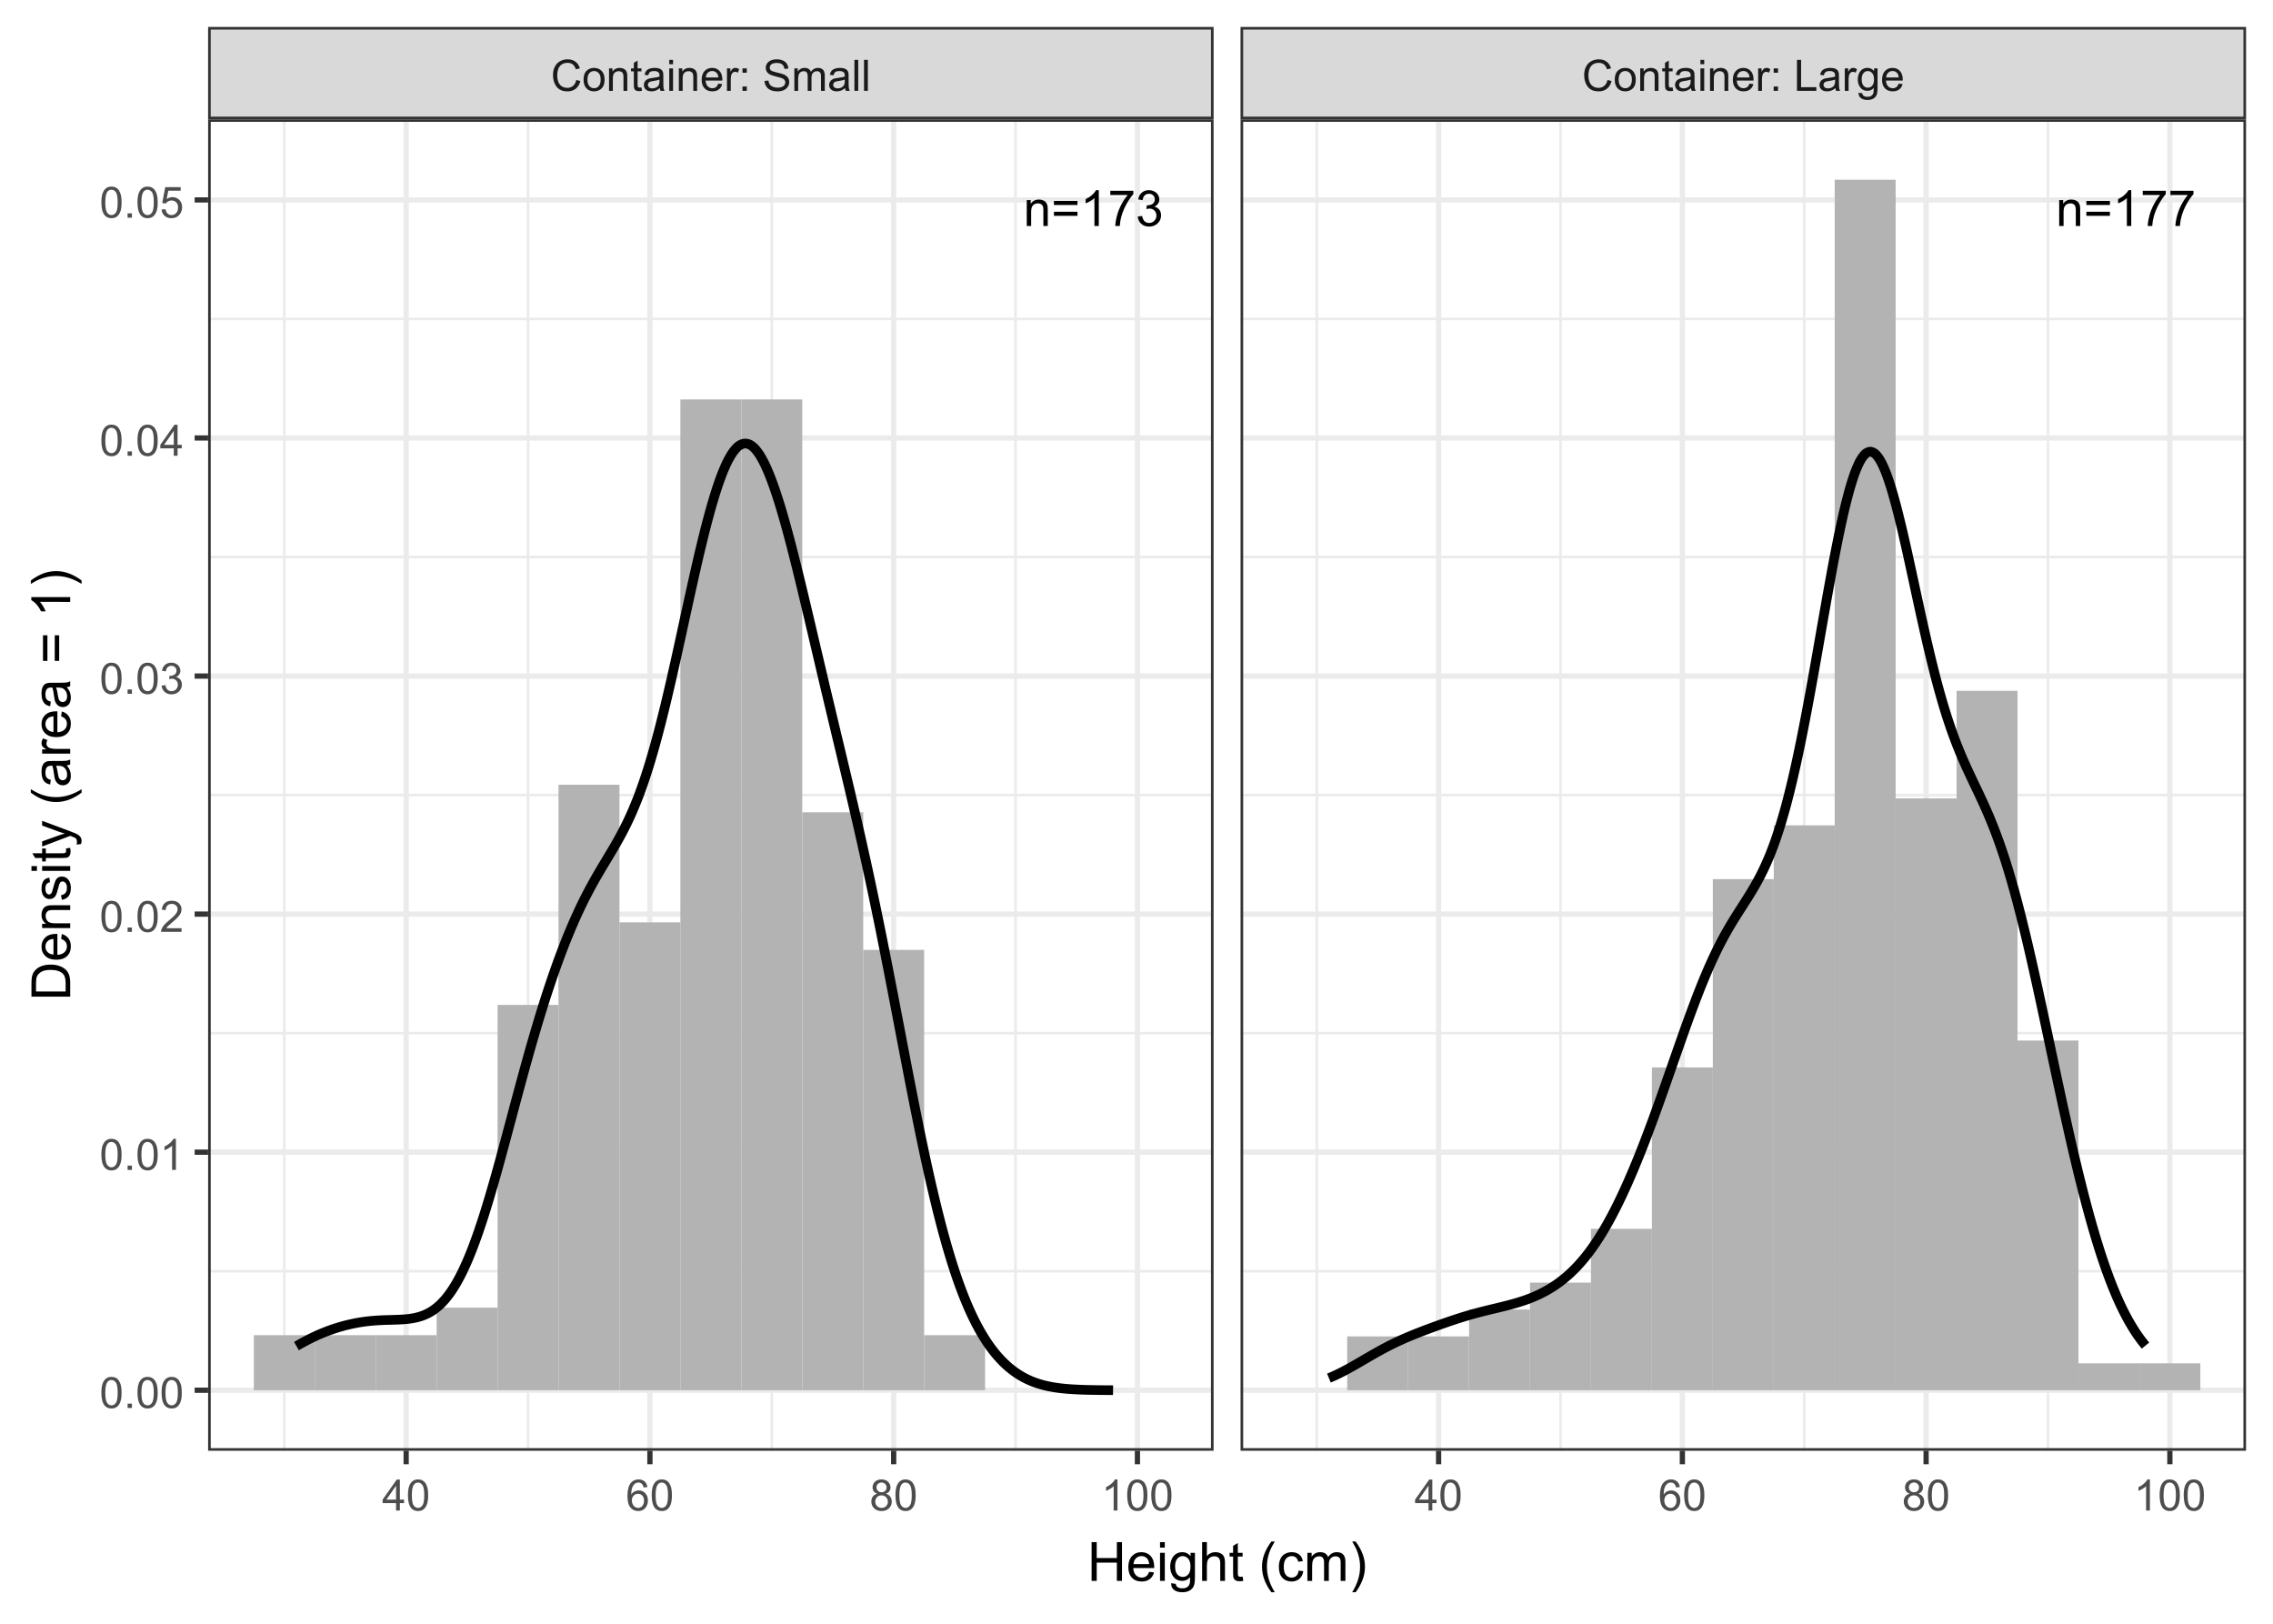 <?xml version="1.0" encoding="UTF-8"?>
<svg xmlns="http://www.w3.org/2000/svg" xmlns:xlink="http://www.w3.org/1999/xlink" width="504" height="360" viewBox="0 0 504 360">
<defs>
<g>
<g id="glyph-0-0">
<path d="M 0.727 0 L 0.727 -5.727 L 1.602 -5.727 L 1.602 -4.91 C 2.02 -5.539 2.629 -5.855 3.422 -5.855 C 3.77 -5.855 4.086 -5.793 4.375 -5.668 C 4.664 -5.543 4.879 -5.383 5.023 -5.18 C 5.168 -4.98 5.27 -4.738 5.324 -4.465 C 5.363 -4.285 5.379 -3.969 5.379 -3.52 L 5.379 0 L 4.41 0 L 4.41 -3.48 C 4.41 -3.879 4.371 -4.172 4.297 -4.367 C 4.223 -4.566 4.086 -4.723 3.895 -4.84 C 3.703 -4.953 3.477 -5.012 3.219 -5.012 C 2.805 -5.012 2.449 -4.883 2.148 -4.621 C 1.848 -4.355 1.699 -3.859 1.699 -3.125 L 1.699 0 Z M 0.727 0 "/>
</g>
<g id="glyph-0-1">
<path d="M 5.832 -4.648 L 0.613 -4.648 L 0.613 -5.551 L 5.832 -5.551 L 5.832 -4.648 M 5.832 -2.246 L 0.613 -2.246 L 0.613 -3.152 L 5.832 -3.152 Z M 5.832 -2.246 "/>
</g>
<g id="glyph-0-2">
<path d="M 4.113 0 L 3.145 0 L 3.145 -6.184 C 2.91 -5.961 2.602 -5.738 2.223 -5.516 C 1.844 -5.293 1.504 -5.125 1.203 -5.012 L 1.203 -5.949 C 1.746 -6.207 2.219 -6.516 2.625 -6.879 C 3.031 -7.242 3.32 -7.594 3.488 -7.934 L 4.113 -7.934 Z M 4.113 0 "/>
</g>
<g id="glyph-0-3">
<path d="M 0.523 -6.867 L 0.523 -7.801 L 5.637 -7.801 L 5.637 -7.047 C 5.137 -6.512 4.637 -5.797 4.141 -4.91 C 3.648 -4.023 3.266 -3.109 2.996 -2.172 C 2.805 -1.512 2.68 -0.785 2.625 0 L 1.629 0 C 1.641 -0.621 1.762 -1.371 1.996 -2.254 C 2.227 -3.133 2.562 -3.984 3 -4.801 C 3.438 -5.617 3.902 -6.309 4.395 -6.867 Z M 0.523 -6.867 "/>
</g>
<g id="glyph-0-4">
<path d="M 0.465 -2.086 L 1.434 -2.215 C 1.547 -1.664 1.734 -1.27 2.004 -1.027 C 2.27 -0.785 2.598 -0.664 2.98 -0.664 C 3.438 -0.664 3.824 -0.82 4.137 -1.137 C 4.453 -1.453 4.609 -1.844 4.609 -2.312 C 4.609 -2.758 4.465 -3.125 4.172 -3.414 C 3.883 -3.703 3.512 -3.848 3.062 -3.848 C 2.879 -3.848 2.648 -3.812 2.379 -3.742 L 2.484 -4.594 C 2.551 -4.586 2.602 -4.582 2.641 -4.582 C 3.055 -4.582 3.426 -4.691 3.758 -4.906 C 4.086 -5.121 4.254 -5.453 4.254 -5.902 C 4.254 -6.258 4.133 -6.555 3.891 -6.785 C 3.652 -7.02 3.34 -7.137 2.961 -7.137 C 2.582 -7.137 2.27 -7.02 2.016 -6.781 C 1.766 -6.543 1.602 -6.188 1.531 -5.715 L 0.562 -5.887 C 0.68 -6.535 0.949 -7.039 1.371 -7.398 C 1.789 -7.758 2.312 -7.934 2.938 -7.934 C 3.367 -7.934 3.766 -7.844 4.129 -7.656 C 4.492 -7.473 4.77 -7.219 4.961 -6.898 C 5.152 -6.578 5.25 -6.242 5.25 -5.883 C 5.25 -5.539 5.16 -5.23 4.977 -4.949 C 4.793 -4.668 4.52 -4.445 4.16 -4.281 C 4.629 -4.172 4.992 -3.949 5.25 -3.609 C 5.508 -3.27 5.637 -2.844 5.637 -2.336 C 5.637 -1.645 5.387 -1.059 4.883 -0.578 C 4.379 -0.102 3.746 0.141 2.977 0.141 C 2.281 0.141 1.707 -0.066 1.246 -0.48 C 0.789 -0.895 0.527 -1.43 0.465 -2.086 Z M 0.465 -2.086 "/>
</g>
<g id="glyph-1-0">
<path d="M 5.645 -2.41 L 6.555 -2.18 C 6.363 -1.434 6.02 -0.863 5.523 -0.473 C 5.027 -0.078 4.422 0.117 3.707 0.117 C 2.969 0.117 2.363 -0.035 1.902 -0.336 C 1.438 -0.637 1.082 -1.074 0.84 -1.645 C 0.598 -2.219 0.477 -2.832 0.477 -3.488 C 0.477 -4.203 0.613 -4.828 0.887 -5.359 C 1.16 -5.895 1.551 -6.297 2.055 -6.574 C 2.559 -6.852 3.117 -6.988 3.723 -6.988 C 4.41 -6.988 4.988 -6.812 5.457 -6.465 C 5.926 -6.113 6.25 -5.621 6.438 -4.988 L 5.539 -4.777 C 5.383 -5.277 5.148 -5.641 4.848 -5.867 C 4.543 -6.098 4.164 -6.211 3.703 -6.211 C 3.176 -6.211 2.734 -6.086 2.379 -5.832 C 2.023 -5.578 1.773 -5.238 1.633 -4.812 C 1.488 -4.387 1.414 -3.945 1.414 -3.492 C 1.414 -2.906 1.5 -2.398 1.672 -1.961 C 1.84 -1.527 2.105 -1.199 2.465 -0.984 C 2.824 -0.77 3.215 -0.66 3.633 -0.66 C 4.141 -0.66 4.574 -0.809 4.926 -1.102 C 5.281 -1.395 5.52 -1.832 5.645 -2.41 Z M 5.645 -2.41 "/>
</g>
<g id="glyph-1-1">
<path d="M 0.32 -2.488 C 0.32 -3.41 0.574 -4.094 1.086 -4.539 C 1.516 -4.906 2.039 -5.09 2.652 -5.09 C 3.336 -5.09 3.898 -4.867 4.332 -4.418 C 4.766 -3.969 4.984 -3.352 4.984 -2.559 C 4.984 -1.918 4.887 -1.414 4.695 -1.047 C 4.504 -0.68 4.223 -0.395 3.855 -0.191 C 3.488 0.012 3.086 0.113 2.652 0.113 C 1.957 0.113 1.395 -0.109 0.965 -0.559 C 0.535 -1.004 0.32 -1.648 0.32 -2.488 M 1.188 -2.488 C 1.188 -1.852 1.324 -1.375 1.602 -1.059 C 1.883 -0.738 2.23 -0.582 2.652 -0.582 C 3.07 -0.582 3.422 -0.742 3.699 -1.059 C 3.977 -1.379 4.117 -1.863 4.117 -2.516 C 4.117 -3.133 3.977 -3.598 3.695 -3.918 C 3.418 -4.234 3.07 -4.391 2.652 -4.391 C 2.23 -4.391 1.883 -4.234 1.602 -3.918 C 1.324 -3.602 1.188 -3.125 1.188 -2.488 Z M 1.188 -2.488 "/>
</g>
<g id="glyph-1-2">
<path d="M 0.633 0 L 0.633 -4.977 L 1.391 -4.977 L 1.391 -4.27 C 1.758 -4.816 2.285 -5.09 2.977 -5.09 C 3.277 -5.09 3.551 -5.035 3.805 -4.93 C 4.055 -4.82 4.242 -4.68 4.367 -4.504 C 4.492 -4.328 4.582 -4.121 4.633 -3.883 C 4.664 -3.727 4.68 -3.453 4.68 -3.062 L 4.68 0 L 3.836 0 L 3.836 -3.027 C 3.836 -3.371 3.801 -3.629 3.734 -3.801 C 3.672 -3.969 3.555 -4.105 3.387 -4.207 C 3.219 -4.309 3.023 -4.359 2.797 -4.359 C 2.438 -4.359 2.129 -4.246 1.867 -4.016 C 1.605 -3.789 1.477 -3.355 1.477 -2.719 L 1.477 0 Z M 0.633 0 "/>
</g>
<g id="glyph-1-3">
<path d="M 2.477 -0.754 L 2.598 -0.008 C 2.359 0.039 2.148 0.066 1.961 0.066 C 1.652 0.066 1.414 0.016 1.246 -0.078 C 1.078 -0.176 0.961 -0.305 0.891 -0.461 C 0.82 -0.621 0.789 -0.953 0.789 -1.457 L 0.789 -4.32 L 0.168 -4.32 L 0.168 -4.977 L 0.789 -4.977 L 0.789 -6.211 L 1.625 -6.719 L 1.625 -4.977 L 2.477 -4.977 L 2.477 -4.32 L 1.625 -4.32 L 1.625 -1.41 C 1.625 -1.172 1.641 -1.016 1.672 -0.945 C 1.699 -0.879 1.75 -0.824 1.816 -0.781 C 1.883 -0.742 1.98 -0.723 2.105 -0.723 C 2.199 -0.723 2.32 -0.734 2.477 -0.754 Z M 2.477 -0.754 "/>
</g>
<g id="glyph-1-4">
<path d="M 3.883 -0.613 C 3.57 -0.348 3.27 -0.16 2.98 -0.051 C 2.691 0.059 2.379 0.113 2.047 0.113 C 1.5 0.113 1.082 -0.02 0.789 -0.289 C 0.492 -0.555 0.348 -0.898 0.348 -1.312 C 0.348 -1.555 0.402 -1.777 0.512 -1.98 C 0.625 -2.184 0.77 -2.344 0.949 -2.465 C 1.129 -2.586 1.332 -2.68 1.555 -2.742 C 1.723 -2.785 1.973 -2.828 2.305 -2.867 C 2.988 -2.949 3.488 -3.047 3.812 -3.16 C 3.812 -3.273 3.816 -3.348 3.816 -3.379 C 3.816 -3.723 3.734 -3.965 3.578 -4.105 C 3.359 -4.297 3.039 -4.391 2.617 -4.391 C 2.219 -4.391 1.926 -4.324 1.738 -4.184 C 1.547 -4.043 1.406 -3.797 1.316 -3.445 L 0.492 -3.559 C 0.566 -3.91 0.691 -4.195 0.863 -4.414 C 1.035 -4.629 1.281 -4.797 1.609 -4.914 C 1.934 -5.031 2.309 -5.09 2.738 -5.09 C 3.164 -5.09 3.508 -5.039 3.773 -4.941 C 4.039 -4.84 4.234 -4.715 4.359 -4.562 C 4.484 -4.41 4.57 -4.219 4.621 -3.988 C 4.648 -3.844 4.664 -3.586 4.664 -3.211 L 4.664 -2.086 C 4.664 -1.301 4.684 -0.805 4.719 -0.598 C 4.754 -0.391 4.824 -0.191 4.93 0 L 4.051 0 C 3.961 -0.176 3.906 -0.379 3.883 -0.613 M 3.812 -2.5 C 3.504 -2.375 3.047 -2.266 2.434 -2.18 C 2.086 -2.129 1.84 -2.074 1.695 -2.012 C 1.555 -1.949 1.441 -1.855 1.363 -1.738 C 1.285 -1.617 1.246 -1.484 1.246 -1.336 C 1.246 -1.109 1.332 -0.922 1.504 -0.773 C 1.672 -0.625 1.922 -0.547 2.25 -0.547 C 2.574 -0.547 2.863 -0.621 3.117 -0.762 C 3.371 -0.902 3.555 -1.098 3.676 -1.344 C 3.766 -1.535 3.812 -1.816 3.812 -2.188 Z M 3.812 -2.5 "/>
</g>
<g id="glyph-1-5">
<path d="M 0.637 -5.902 L 0.637 -6.871 L 1.48 -6.871 L 1.48 -5.902 L 0.637 -5.902 M 0.637 0 L 0.637 -4.977 L 1.48 -4.977 L 1.48 0 Z M 0.637 0 "/>
</g>
<g id="glyph-1-6">
<path d="M 4.039 -1.602 L 4.914 -1.496 C 4.773 -0.984 4.52 -0.59 4.148 -0.309 C 3.777 -0.027 3.301 0.113 2.723 0.113 C 1.996 0.113 1.418 -0.113 0.992 -0.559 C 0.566 -1.008 0.352 -1.637 0.352 -2.445 C 0.352 -3.285 0.566 -3.934 1 -4.398 C 1.43 -4.859 1.988 -5.09 2.676 -5.09 C 3.344 -5.09 3.887 -4.863 4.309 -4.41 C 4.73 -3.957 4.941 -3.32 4.941 -2.5 C 4.941 -2.449 4.938 -2.375 4.938 -2.273 L 1.223 -2.273 C 1.254 -1.727 1.41 -1.309 1.688 -1.016 C 1.965 -0.727 2.312 -0.582 2.727 -0.582 C 3.039 -0.582 3.301 -0.664 3.52 -0.824 C 3.738 -0.988 3.914 -1.246 4.039 -1.602 M 1.27 -2.969 L 4.051 -2.969 C 4.012 -3.387 3.906 -3.699 3.73 -3.91 C 3.461 -4.234 3.113 -4.398 2.688 -4.398 C 2.297 -4.398 1.973 -4.266 1.707 -4.008 C 1.445 -3.75 1.297 -3.402 1.27 -2.969 Z M 1.27 -2.969 "/>
</g>
<g id="glyph-1-7">
<path d="M 0.625 0 L 0.625 -4.977 L 1.383 -4.977 L 1.383 -4.223 C 1.578 -4.578 1.754 -4.809 1.918 -4.922 C 2.082 -5.035 2.266 -5.09 2.461 -5.09 C 2.746 -5.09 3.035 -5 3.328 -4.82 L 3.039 -4.035 C 2.832 -4.156 2.625 -4.219 2.418 -4.219 C 2.234 -4.219 2.07 -4.164 1.922 -4.051 C 1.773 -3.941 1.672 -3.789 1.609 -3.59 C 1.516 -3.289 1.469 -2.961 1.469 -2.605 L 1.469 0 Z M 0.625 0 "/>
</g>
<g id="glyph-1-8">
<path d="M 0.867 -4.016 L 0.867 -4.977 L 1.828 -4.977 L 1.828 -4.016 L 0.867 -4.016 M 0.867 0 L 0.867 -0.961 L 1.828 -0.961 L 1.828 0 Z M 0.867 0 "/>
</g>
<g id="glyph-1-9">
</g>
<g id="glyph-1-10">
<path d="M 0.43 -2.207 L 1.289 -2.281 C 1.328 -1.938 1.426 -1.656 1.574 -1.438 C 1.723 -1.215 1.953 -1.039 2.266 -0.902 C 2.578 -0.766 2.93 -0.699 3.32 -0.699 C 3.664 -0.699 3.973 -0.75 4.238 -0.852 C 4.504 -0.957 4.699 -1.098 4.832 -1.277 C 4.961 -1.457 5.023 -1.652 5.023 -1.867 C 5.023 -2.082 4.961 -2.27 4.836 -2.43 C 4.711 -2.59 4.508 -2.727 4.219 -2.836 C 4.035 -2.906 3.625 -3.02 2.996 -3.172 C 2.363 -3.324 1.922 -3.465 1.668 -3.602 C 1.34 -3.773 1.098 -3.984 0.934 -4.238 C 0.773 -4.496 0.695 -4.781 0.695 -5.094 C 0.695 -5.441 0.793 -5.766 0.988 -6.066 C 1.188 -6.371 1.473 -6.598 1.852 -6.754 C 2.23 -6.91 2.648 -6.988 3.113 -6.988 C 3.621 -6.988 4.07 -6.906 4.461 -6.742 C 4.848 -6.578 5.148 -6.336 5.359 -6.02 C 5.566 -5.699 5.68 -5.34 5.695 -4.938 L 4.824 -4.871 C 4.777 -5.305 4.617 -5.633 4.348 -5.855 C 4.078 -6.078 3.68 -6.188 3.148 -6.188 C 2.602 -6.188 2.199 -6.086 1.949 -5.887 C 1.695 -5.684 1.57 -5.441 1.57 -5.156 C 1.57 -4.91 1.66 -4.707 1.836 -4.547 C 2.012 -4.387 2.469 -4.223 3.207 -4.059 C 3.949 -3.891 4.453 -3.742 4.73 -3.617 C 5.129 -3.434 5.426 -3.199 5.617 -2.918 C 5.805 -2.637 5.902 -2.309 5.902 -1.941 C 5.902 -1.574 5.797 -1.23 5.586 -0.906 C 5.379 -0.582 5.078 -0.332 4.684 -0.152 C 4.293 0.027 3.852 0.117 3.359 0.117 C 2.738 0.117 2.219 0.027 1.797 -0.156 C 1.379 -0.336 1.047 -0.609 0.809 -0.973 C 0.57 -1.336 0.445 -1.75 0.43 -2.207 Z M 0.43 -2.207 "/>
</g>
<g id="glyph-1-11">
<path d="M 0.633 0 L 0.633 -4.977 L 1.387 -4.977 L 1.387 -4.281 C 1.543 -4.523 1.75 -4.719 2.012 -4.867 C 2.27 -5.016 2.566 -5.09 2.898 -5.09 C 3.266 -5.09 3.566 -5.016 3.805 -4.859 C 4.039 -4.707 4.207 -4.492 4.305 -4.219 C 4.695 -4.801 5.211 -5.09 5.84 -5.09 C 6.336 -5.09 6.715 -4.953 6.98 -4.68 C 7.246 -4.406 7.379 -3.984 7.379 -3.418 L 7.379 0 L 6.539 0 L 6.539 -3.137 C 6.539 -3.473 6.512 -3.715 6.457 -3.863 C 6.402 -4.012 6.305 -4.133 6.16 -4.223 C 6.016 -4.312 5.848 -4.359 5.652 -4.359 C 5.305 -4.359 5.012 -4.242 4.781 -4.012 C 4.551 -3.777 4.434 -3.406 4.434 -2.891 L 4.434 0 L 3.59 0 L 3.59 -3.234 C 3.59 -3.609 3.523 -3.891 3.383 -4.078 C 3.246 -4.266 3.023 -4.359 2.711 -4.359 C 2.473 -4.359 2.254 -4.297 2.051 -4.172 C 1.848 -4.047 1.703 -3.863 1.613 -3.625 C 1.523 -3.383 1.477 -3.035 1.477 -2.582 L 1.477 0 Z M 0.633 0 "/>
</g>
<g id="glyph-1-12">
<path d="M 0.613 0 L 0.613 -6.871 L 1.457 -6.871 L 1.457 0 Z M 0.613 0 "/>
</g>
<g id="glyph-1-13">
<path d="M 0.703 0 L 0.703 -6.871 L 1.613 -6.871 L 1.613 -0.812 L 4.996 -0.812 L 4.996 0 Z M 0.703 0 "/>
</g>
<g id="glyph-1-14">
<path d="M 0.477 0.414 L 1.297 0.535 C 1.332 0.789 1.43 0.973 1.586 1.086 C 1.793 1.242 2.078 1.32 2.441 1.32 C 2.832 1.32 3.133 1.242 3.348 1.086 C 3.559 0.93 3.703 0.711 3.777 0.43 C 3.82 0.258 3.844 -0.102 3.84 -0.652 C 3.469 -0.219 3.012 0 2.461 0 C 1.777 0 1.246 -0.246 0.871 -0.742 C 0.496 -1.234 0.309 -1.828 0.309 -2.516 C 0.309 -2.992 0.395 -3.43 0.566 -3.832 C 0.738 -4.234 0.988 -4.543 1.316 -4.762 C 1.641 -4.98 2.023 -5.09 2.465 -5.09 C 3.055 -5.09 3.539 -4.852 3.918 -4.379 L 3.918 -4.977 L 4.695 -4.977 L 4.695 -0.676 C 4.695 0.102 4.617 0.648 4.461 0.973 C 4.301 1.297 4.051 1.551 3.711 1.738 C 3.367 1.926 2.945 2.02 2.445 2.02 C 1.852 2.02 1.375 1.887 1.008 1.621 C 0.641 1.352 0.465 0.949 0.477 0.414 M 1.176 -2.578 C 1.176 -1.926 1.305 -1.449 1.566 -1.148 C 1.824 -0.848 2.148 -0.699 2.539 -0.699 C 2.93 -0.699 3.254 -0.848 3.516 -1.145 C 3.777 -1.445 3.91 -1.914 3.91 -2.551 C 3.91 -3.16 3.773 -3.617 3.504 -3.93 C 3.234 -4.238 2.906 -4.391 2.527 -4.391 C 2.152 -4.391 1.832 -4.238 1.57 -3.934 C 1.309 -3.629 1.176 -3.18 1.176 -2.578 Z M 1.176 -2.578 "/>
</g>
<g id="glyph-1-15">
<path d="M 3.102 0 L 3.102 -1.645 L 0.121 -1.645 L 0.121 -2.418 L 3.258 -6.871 L 3.945 -6.871 L 3.945 -2.418 L 4.875 -2.418 L 4.875 -1.645 L 3.945 -1.645 L 3.945 0 L 3.102 0 M 3.102 -2.418 L 3.102 -5.516 L 0.953 -2.418 Z M 3.102 -2.418 "/>
</g>
<g id="glyph-1-16">
<path d="M 0.398 -3.391 C 0.398 -4.203 0.48 -4.855 0.648 -5.352 C 0.816 -5.848 1.066 -6.227 1.395 -6.496 C 1.723 -6.766 2.141 -6.898 2.641 -6.898 C 3.008 -6.898 3.332 -6.824 3.609 -6.676 C 3.887 -6.527 4.117 -6.316 4.297 -6.035 C 4.48 -5.754 4.621 -5.414 4.727 -5.012 C 4.828 -4.613 4.879 -4.07 4.879 -3.391 C 4.879 -2.582 4.797 -1.934 4.633 -1.438 C 4.465 -0.941 4.219 -0.559 3.887 -0.289 C 3.559 -0.02 3.141 0.117 2.641 0.117 C 1.977 0.117 1.457 -0.121 1.078 -0.594 C 0.625 -1.168 0.398 -2.098 0.398 -3.391 M 1.266 -3.391 C 1.266 -2.262 1.398 -1.512 1.66 -1.137 C 1.926 -0.762 2.25 -0.578 2.641 -0.578 C 3.027 -0.578 3.352 -0.766 3.617 -1.141 C 3.879 -1.516 4.012 -2.266 4.012 -3.391 C 4.012 -4.52 3.879 -5.273 3.617 -5.645 C 3.352 -6.016 3.023 -6.203 2.629 -6.203 C 2.242 -6.203 1.934 -6.039 1.703 -5.711 C 1.41 -5.289 1.266 -4.516 1.266 -3.391 Z M 1.266 -3.391 "/>
</g>
<g id="glyph-1-17">
<path d="M 4.777 -5.188 L 3.938 -5.125 C 3.863 -5.453 3.758 -5.695 3.617 -5.844 C 3.391 -6.086 3.109 -6.207 2.773 -6.207 C 2.508 -6.207 2.27 -6.133 2.066 -5.98 C 1.801 -5.789 1.594 -5.504 1.438 -5.133 C 1.285 -4.762 1.207 -4.23 1.199 -3.543 C 1.402 -3.852 1.652 -4.082 1.945 -4.234 C 2.238 -4.383 2.547 -4.457 2.867 -4.457 C 3.43 -4.457 3.91 -4.25 4.305 -3.836 C 4.699 -3.422 4.898 -2.887 4.898 -2.23 C 4.898 -1.801 4.805 -1.398 4.621 -1.027 C 4.434 -0.66 4.18 -0.375 3.852 -0.18 C 3.527 0.02 3.16 0.117 2.746 0.117 C 2.043 0.117 1.469 -0.141 1.027 -0.66 C 0.582 -1.176 0.359 -2.027 0.359 -3.215 C 0.359 -4.543 0.605 -5.508 1.098 -6.113 C 1.523 -6.637 2.102 -6.898 2.828 -6.898 C 3.367 -6.898 3.809 -6.75 4.156 -6.445 C 4.5 -6.141 4.707 -5.723 4.777 -5.188 M 1.332 -2.227 C 1.332 -1.938 1.395 -1.656 1.516 -1.391 C 1.641 -1.125 1.812 -0.926 2.035 -0.785 C 2.258 -0.645 2.488 -0.578 2.734 -0.578 C 3.09 -0.578 3.395 -0.719 3.652 -1.008 C 3.906 -1.297 4.035 -1.688 4.035 -2.18 C 4.035 -2.656 3.91 -3.027 3.656 -3.301 C 3.402 -3.574 3.086 -3.711 2.699 -3.711 C 2.32 -3.711 1.996 -3.574 1.73 -3.301 C 1.465 -3.027 1.332 -2.672 1.332 -2.227 Z M 1.332 -2.227 "/>
</g>
<g id="glyph-1-18">
<path d="M 1.695 -3.727 C 1.348 -3.855 1.086 -4.039 0.918 -4.273 C 0.75 -4.512 0.664 -4.797 0.664 -5.129 C 0.664 -5.629 0.844 -6.047 1.203 -6.391 C 1.562 -6.73 2.043 -6.898 2.641 -6.898 C 3.238 -6.898 3.723 -6.727 4.086 -6.379 C 4.453 -6.027 4.637 -5.605 4.637 -5.105 C 4.637 -4.785 4.551 -4.508 4.387 -4.273 C 4.219 -4.035 3.965 -3.855 3.625 -3.727 C 4.047 -3.59 4.367 -3.367 4.586 -3.062 C 4.809 -2.754 4.918 -2.391 4.918 -1.965 C 4.918 -1.375 4.711 -0.883 4.293 -0.484 C 3.879 -0.082 3.332 0.117 2.652 0.117 C 1.977 0.117 1.43 -0.082 1.012 -0.484 C 0.598 -0.887 0.391 -1.387 0.391 -1.988 C 0.391 -2.434 0.504 -2.809 0.73 -3.109 C 0.957 -3.41 1.277 -3.617 1.695 -3.727 M 1.527 -5.156 C 1.527 -4.832 1.633 -4.566 1.844 -4.359 C 2.051 -4.152 2.324 -4.051 2.656 -4.051 C 2.984 -4.051 3.25 -4.152 3.457 -4.355 C 3.664 -4.562 3.77 -4.812 3.77 -5.109 C 3.77 -5.418 3.66 -5.68 3.449 -5.891 C 3.234 -6.102 2.969 -6.207 2.648 -6.207 C 2.328 -6.207 2.059 -6.102 1.848 -5.898 C 1.633 -5.691 1.527 -5.445 1.527 -5.156 M 1.258 -1.984 C 1.258 -1.742 1.312 -1.508 1.426 -1.285 C 1.543 -1.059 1.711 -0.887 1.938 -0.762 C 2.16 -0.637 2.402 -0.578 2.664 -0.578 C 3.066 -0.578 3.398 -0.707 3.66 -0.965 C 3.922 -1.227 4.055 -1.555 4.055 -1.953 C 4.055 -2.359 3.918 -2.695 3.648 -2.961 C 3.379 -3.227 3.039 -3.359 2.633 -3.359 C 2.238 -3.359 1.91 -3.23 1.648 -2.969 C 1.387 -2.703 1.258 -2.375 1.258 -1.984 Z M 1.258 -1.984 "/>
</g>
<g id="glyph-1-19">
<path d="M 3.578 0 L 2.734 0 L 2.734 -5.375 C 2.531 -5.184 2.262 -4.988 1.934 -4.797 C 1.605 -4.602 1.309 -4.457 1.047 -4.359 L 1.047 -5.176 C 1.516 -5.398 1.93 -5.664 2.281 -5.98 C 2.637 -6.297 2.887 -6.602 3.031 -6.898 L 3.578 -6.898 Z M 3.578 0 "/>
</g>
<g id="glyph-1-20">
<path d="M 0.871 0 L 0.871 -0.961 L 1.832 -0.961 L 1.832 0 Z M 0.871 0 "/>
</g>
<g id="glyph-1-21">
<path d="M 4.832 -0.812 L 4.832 0 L 0.289 0 C 0.285 -0.203 0.316 -0.398 0.391 -0.586 C 0.504 -0.895 0.691 -1.199 0.945 -1.5 C 1.199 -1.801 1.566 -2.148 2.047 -2.539 C 2.797 -3.152 3.301 -3.637 3.562 -3.996 C 3.824 -4.355 3.957 -4.691 3.957 -5.012 C 3.957 -5.344 3.836 -5.629 3.598 -5.855 C 3.359 -6.086 3.047 -6.203 2.664 -6.203 C 2.258 -6.203 1.93 -6.078 1.688 -5.836 C 1.445 -5.594 1.32 -5.254 1.316 -4.824 L 0.449 -4.914 C 0.508 -5.559 0.734 -6.051 1.121 -6.391 C 1.508 -6.73 2.027 -6.898 2.68 -6.898 C 3.34 -6.898 3.863 -6.719 4.246 -6.352 C 4.633 -5.984 4.824 -5.531 4.824 -4.992 C 4.824 -4.719 4.766 -4.445 4.656 -4.18 C 4.543 -3.914 4.355 -3.637 4.094 -3.344 C 3.832 -3.047 3.398 -2.645 2.793 -2.133 C 2.289 -1.707 1.961 -1.418 1.82 -1.27 C 1.676 -1.117 1.555 -0.965 1.461 -0.812 Z M 4.832 -0.812 "/>
</g>
<g id="glyph-1-22">
<path d="M 0.402 -1.812 L 1.246 -1.926 C 1.344 -1.449 1.508 -1.105 1.742 -0.895 C 1.973 -0.684 2.258 -0.578 2.594 -0.578 C 2.988 -0.578 3.324 -0.715 3.598 -0.988 C 3.871 -1.266 4.008 -1.605 4.008 -2.012 C 4.008 -2.398 3.883 -2.719 3.629 -2.969 C 3.375 -3.223 3.055 -3.348 2.664 -3.348 C 2.504 -3.348 2.305 -3.316 2.066 -3.254 L 2.16 -3.992 C 2.219 -3.988 2.262 -3.984 2.297 -3.984 C 2.656 -3.984 2.98 -4.078 3.266 -4.266 C 3.555 -4.453 3.699 -4.742 3.699 -5.133 C 3.699 -5.441 3.594 -5.699 3.383 -5.902 C 3.176 -6.105 2.906 -6.207 2.574 -6.207 C 2.246 -6.207 1.973 -6.102 1.754 -5.898 C 1.535 -5.691 1.395 -5.383 1.332 -4.969 L 0.488 -5.117 C 0.59 -5.684 0.824 -6.121 1.191 -6.434 C 1.555 -6.746 2.012 -6.898 2.555 -6.898 C 2.93 -6.898 3.273 -6.82 3.59 -6.66 C 3.906 -6.496 4.148 -6.277 4.316 -6 C 4.48 -5.723 4.566 -5.426 4.566 -5.113 C 4.566 -4.816 4.484 -4.547 4.328 -4.305 C 4.168 -4.059 3.93 -3.867 3.617 -3.723 C 4.023 -3.629 4.34 -3.434 4.566 -3.137 C 4.789 -2.844 4.902 -2.473 4.902 -2.031 C 4.902 -1.43 4.684 -0.922 4.246 -0.504 C 3.809 -0.086 3.258 0.121 2.586 0.121 C 1.984 0.121 1.484 -0.059 1.086 -0.418 C 0.688 -0.777 0.461 -1.242 0.402 -1.812 Z M 0.402 -1.812 "/>
</g>
<g id="glyph-1-23">
<path d="M 0.398 -1.801 L 1.285 -1.875 C 1.352 -1.445 1.504 -1.121 1.742 -0.902 C 1.98 -0.684 2.27 -0.578 2.605 -0.578 C 3.012 -0.578 3.355 -0.73 3.637 -1.035 C 3.918 -1.344 4.059 -1.75 4.059 -2.254 C 4.059 -2.734 3.926 -3.117 3.652 -3.395 C 3.383 -3.672 3.031 -3.812 2.594 -3.812 C 2.32 -3.812 2.074 -3.75 1.855 -3.625 C 1.637 -3.504 1.465 -3.344 1.34 -3.145 L 0.547 -3.25 L 1.215 -6.777 L 4.633 -6.777 L 4.633 -5.973 L 1.891 -5.973 L 1.52 -4.125 C 1.93 -4.414 2.363 -4.555 2.816 -4.555 C 3.418 -4.555 3.922 -4.348 4.336 -3.934 C 4.75 -3.516 4.953 -2.984 4.953 -2.328 C 4.953 -1.707 4.773 -1.172 4.41 -0.719 C 3.969 -0.16 3.367 0.117 2.605 0.117 C 1.98 0.117 1.473 -0.059 1.074 -0.406 C 0.68 -0.758 0.453 -1.223 0.398 -1.801 Z M 0.398 -1.801 "/>
</g>
<g id="glyph-2-0">
<path d="M 0.961 0 L 0.961 -8.59 L 2.098 -8.59 L 2.098 -5.062 L 6.562 -5.062 L 6.562 -8.59 L 7.699 -8.59 L 7.699 0 L 6.562 0 L 6.562 -4.047 L 2.098 -4.047 L 2.098 0 Z M 0.961 0 "/>
</g>
<g id="glyph-2-1">
<path d="M 5.051 -2.004 L 6.141 -1.867 C 5.969 -1.23 5.648 -0.738 5.188 -0.387 C 4.719 -0.035 4.125 0.141 3.406 0.141 C 2.492 0.141 1.773 -0.141 1.238 -0.699 C 0.707 -1.262 0.438 -2.047 0.438 -3.059 C 0.438 -4.105 0.711 -4.918 1.25 -5.496 C 1.789 -6.074 2.484 -6.363 3.344 -6.363 C 4.18 -6.363 4.859 -6.078 5.383 -5.516 C 5.914 -4.945 6.176 -4.148 6.176 -3.125 C 6.176 -3.059 6.172 -2.965 6.172 -2.844 L 1.531 -2.844 C 1.566 -2.156 1.762 -1.633 2.109 -1.273 C 2.457 -0.906 2.891 -0.727 3.41 -0.727 C 3.797 -0.727 4.125 -0.828 4.398 -1.031 C 4.672 -1.234 4.891 -1.559 5.051 -2.004 M 1.586 -3.711 L 5.062 -3.711 C 5.016 -4.23 4.883 -4.625 4.664 -4.887 C 4.328 -5.293 3.891 -5.496 3.359 -5.496 C 2.871 -5.496 2.465 -5.332 2.137 -5.008 C 1.805 -4.684 1.625 -4.25 1.586 -3.711 Z M 1.586 -3.711 "/>
</g>
<g id="glyph-2-2">
<path d="M 0.797 -7.375 L 0.797 -8.59 L 1.852 -8.59 L 1.852 -7.375 L 0.797 -7.375 M 0.797 0 L 0.797 -6.223 L 1.852 -6.223 L 1.852 0 Z M 0.797 0 "/>
</g>
<g id="glyph-2-3">
<path d="M 0.598 0.516 L 1.625 0.668 C 1.664 0.984 1.785 1.215 1.98 1.359 C 2.242 1.555 2.598 1.652 3.055 1.652 C 3.539 1.652 3.918 1.555 4.184 1.359 C 4.449 1.164 4.629 0.891 4.723 0.539 C 4.777 0.324 4.801 -0.129 4.797 -0.812 C 4.336 -0.273 3.762 0 3.078 0 C 2.219 0 1.559 -0.309 1.09 -0.926 C 0.621 -1.543 0.387 -2.281 0.387 -3.148 C 0.387 -3.738 0.492 -4.289 0.711 -4.789 C 0.922 -5.293 1.234 -5.68 1.645 -5.953 C 2.051 -6.227 2.531 -6.363 3.082 -6.363 C 3.816 -6.363 4.422 -6.066 4.898 -5.473 L 4.898 -6.223 L 5.871 -6.223 L 5.871 -0.844 C 5.871 0.125 5.773 0.812 5.574 1.215 C 5.379 1.621 5.066 1.938 4.637 2.172 C 4.211 2.406 3.684 2.523 3.059 2.523 C 2.316 2.523 1.719 2.359 1.258 2.023 C 0.805 1.691 0.582 1.188 0.598 0.516 M 1.469 -3.223 C 1.469 -2.406 1.633 -1.812 1.957 -1.438 C 2.281 -1.062 2.688 -0.875 3.176 -0.875 C 3.66 -0.875 4.066 -1.059 4.395 -1.434 C 4.723 -1.805 4.887 -2.391 4.887 -3.188 C 4.887 -3.949 4.719 -4.523 4.379 -4.91 C 4.043 -5.297 3.633 -5.492 3.156 -5.492 C 2.688 -5.492 2.289 -5.301 1.961 -4.918 C 1.633 -4.539 1.469 -3.973 1.469 -3.223 Z M 1.469 -3.223 "/>
</g>
<g id="glyph-2-4">
<path d="M 0.789 0 L 0.789 -8.59 L 1.844 -8.59 L 1.844 -5.508 C 2.336 -6.078 2.957 -6.363 3.711 -6.363 C 4.168 -6.363 4.57 -6.273 4.91 -6.09 C 5.25 -5.91 5.492 -5.656 5.641 -5.336 C 5.785 -5.016 5.859 -4.555 5.859 -3.945 L 5.859 0 L 4.805 0 L 4.805 -3.945 C 4.805 -4.469 4.691 -4.855 4.461 -5.094 C 4.234 -5.336 3.91 -5.453 3.492 -5.453 C 3.18 -5.453 2.887 -5.375 2.609 -5.211 C 2.336 -5.051 2.141 -4.828 2.023 -4.555 C 1.906 -4.273 1.844 -3.891 1.844 -3.406 L 1.844 0 Z M 0.789 0 "/>
</g>
<g id="glyph-2-5">
<path d="M 3.094 -0.945 L 3.246 -0.012 C 2.949 0.051 2.684 0.082 2.449 0.082 C 2.066 0.082 1.77 0.02 1.559 -0.102 C 1.348 -0.219 1.199 -0.379 1.113 -0.578 C 1.027 -0.773 0.984 -1.188 0.984 -1.82 L 0.984 -5.402 L 0.211 -5.402 L 0.211 -6.223 L 0.984 -6.223 L 0.984 -7.766 L 2.031 -8.398 L 2.031 -6.223 L 3.094 -6.223 L 3.094 -5.402 L 2.031 -5.402 L 2.031 -1.766 C 2.031 -1.461 2.051 -1.27 2.09 -1.184 C 2.125 -1.098 2.188 -1.027 2.27 -0.977 C 2.355 -0.926 2.473 -0.902 2.633 -0.902 C 2.75 -0.902 2.902 -0.914 3.094 -0.945 Z M 3.094 -0.945 "/>
</g>
<g id="glyph-2-6">
</g>
<g id="glyph-2-7">
<path d="M 2.805 2.523 C 2.223 1.789 1.73 0.93 1.328 -0.055 C 0.93 -1.035 0.727 -2.055 0.727 -3.109 C 0.727 -4.039 0.875 -4.93 1.18 -5.781 C 1.531 -6.77 2.07 -7.754 2.805 -8.734 L 3.562 -8.734 C 3.09 -7.922 2.777 -7.344 2.625 -6.996 C 2.387 -6.457 2.199 -5.895 2.062 -5.309 C 1.895 -4.578 1.812 -3.844 1.812 -3.105 C 1.812 -1.227 2.395 0.652 3.562 2.523 Z M 2.805 2.523 "/>
</g>
<g id="glyph-2-8">
<path d="M 4.852 -2.281 L 5.891 -2.145 C 5.773 -1.43 5.484 -0.871 5.02 -0.465 C 4.551 -0.062 3.977 0.141 3.297 0.141 C 2.445 0.141 1.762 -0.137 1.246 -0.695 C 0.727 -1.25 0.469 -2.047 0.469 -3.086 C 0.469 -3.758 0.578 -4.348 0.805 -4.852 C 1.023 -5.355 1.363 -5.734 1.82 -5.984 C 2.273 -6.238 2.77 -6.363 3.305 -6.363 C 3.98 -6.363 4.531 -6.191 4.961 -5.852 C 5.391 -5.508 5.668 -5.023 5.789 -4.395 L 4.766 -4.234 C 4.664 -4.652 4.492 -4.969 4.246 -5.18 C 3.996 -5.391 3.695 -5.496 3.344 -5.496 C 2.812 -5.496 2.383 -5.305 2.051 -4.926 C 1.719 -4.543 1.555 -3.941 1.555 -3.117 C 1.555 -2.281 1.711 -1.672 2.031 -1.297 C 2.352 -0.918 2.77 -0.727 3.289 -0.727 C 3.699 -0.727 4.047 -0.852 4.324 -1.109 C 4.602 -1.359 4.777 -1.75 4.852 -2.281 Z M 4.852 -2.281 "/>
</g>
<g id="glyph-2-9">
<path d="M 0.789 0 L 0.789 -6.223 L 1.734 -6.223 L 1.734 -5.352 C 1.93 -5.656 2.188 -5.898 2.516 -6.086 C 2.836 -6.27 3.207 -6.363 3.621 -6.363 C 4.082 -6.363 4.461 -6.266 4.754 -6.078 C 5.051 -5.883 5.258 -5.617 5.379 -5.273 C 5.871 -6 6.512 -6.363 7.301 -6.363 C 7.918 -6.363 8.391 -6.191 8.727 -5.852 C 9.055 -5.508 9.223 -4.98 9.223 -4.273 L 9.223 0 L 8.172 0 L 8.172 -3.922 C 8.172 -4.34 8.141 -4.645 8.07 -4.832 C 8.004 -5.016 7.879 -5.164 7.699 -5.281 C 7.52 -5.391 7.309 -5.449 7.066 -5.449 C 6.629 -5.449 6.266 -5.305 5.977 -5.012 C 5.688 -4.723 5.543 -4.254 5.543 -3.617 L 5.543 0 L 4.488 0 L 4.488 -4.043 C 4.488 -4.512 4.402 -4.863 4.23 -5.098 C 4.059 -5.332 3.777 -5.449 3.387 -5.449 C 3.09 -5.449 2.816 -5.371 2.562 -5.215 C 2.312 -5.059 2.129 -4.828 2.016 -4.531 C 1.902 -4.227 1.844 -3.793 1.844 -3.227 L 1.844 0 Z M 0.789 0 "/>
</g>
<g id="glyph-2-10">
<path d="M 1.484 2.523 L 0.727 2.523 C 1.895 0.652 2.477 -1.227 2.477 -3.105 C 2.477 -3.84 2.395 -4.566 2.227 -5.289 C 2.094 -5.875 1.906 -6.438 1.672 -6.977 C 1.516 -7.328 1.203 -7.914 0.727 -8.734 L 1.484 -8.734 C 2.215 -7.754 2.758 -6.77 3.109 -5.781 C 3.41 -4.93 3.562 -4.039 3.562 -3.109 C 3.562 -2.055 3.359 -1.035 2.957 -0.055 C 2.551 0.93 2.059 1.789 1.484 2.523 Z M 1.484 2.523 "/>
</g>
<g id="glyph-3-0">
<path d="M 0 -0.926 L -8.59 -0.926 L -8.59 -3.887 C -8.59 -4.551 -8.547 -5.062 -8.469 -5.414 C -8.352 -5.906 -8.148 -6.324 -7.852 -6.676 C -7.469 -7.125 -6.98 -7.465 -6.383 -7.691 C -5.789 -7.914 -5.105 -8.027 -4.34 -8.027 C -3.688 -8.027 -3.109 -7.953 -2.605 -7.797 C -2.102 -7.648 -1.688 -7.449 -1.355 -7.211 C -1.027 -6.973 -0.766 -6.715 -0.578 -6.43 C -0.387 -6.148 -0.242 -5.805 -0.145 -5.406 C -0.051 -5.004 0 -4.543 0 -4.023 L 0 -0.926 M -1.012 -2.062 L -1.012 -3.898 C -1.012 -4.461 -1.066 -4.906 -1.172 -5.23 C -1.277 -5.551 -1.426 -5.809 -1.617 -6 C -1.887 -6.27 -2.25 -6.48 -2.703 -6.629 C -3.16 -6.781 -3.711 -6.855 -4.359 -6.855 C -5.258 -6.855 -5.949 -6.707 -6.43 -6.414 C -6.914 -6.117 -7.234 -5.758 -7.398 -5.34 C -7.516 -5.035 -7.578 -4.543 -7.578 -3.867 L -7.578 -2.062 Z M -1.012 -2.062 "/>
</g>
<g id="glyph-3-1">
<path d="M -2.004 -5.051 L -1.867 -6.141 C -1.23 -5.969 -0.738 -5.648 -0.387 -5.188 C -0.035 -4.719 0.141 -4.125 0.141 -3.406 C 0.141 -2.492 -0.141 -1.773 -0.699 -1.238 C -1.262 -0.707 -2.047 -0.441 -3.059 -0.441 C -4.105 -0.441 -4.918 -0.711 -5.496 -1.25 C -6.074 -1.789 -6.363 -2.484 -6.363 -3.348 C -6.363 -4.18 -6.078 -4.859 -5.516 -5.383 C -4.945 -5.914 -4.148 -6.176 -3.121 -6.176 C -3.059 -6.176 -2.965 -6.172 -2.84 -6.172 L -2.844 -1.531 C -2.156 -1.566 -1.633 -1.762 -1.27 -2.109 C -0.906 -2.457 -0.727 -2.891 -0.727 -3.41 C -0.727 -3.797 -0.828 -4.125 -1.031 -4.398 C -1.234 -4.672 -1.559 -4.891 -2.004 -5.051 M -3.711 -1.59 L -3.707 -5.062 C -4.23 -5.016 -4.625 -4.883 -4.887 -4.664 C -5.293 -4.328 -5.496 -3.891 -5.496 -3.359 C -5.496 -2.871 -5.332 -2.465 -5.008 -2.137 C -4.684 -1.805 -4.25 -1.625 -3.711 -1.59 Z M -3.711 -1.59 "/>
</g>
<g id="glyph-3-2">
<path d="M 0 -0.789 L -6.223 -0.793 L -6.223 -1.742 L -5.336 -1.742 C -6.02 -2.195 -6.363 -2.855 -6.363 -3.723 C -6.363 -4.094 -6.297 -4.441 -6.16 -4.754 C -6.027 -5.07 -5.848 -5.305 -5.633 -5.461 C -5.41 -5.617 -5.152 -5.727 -4.852 -5.789 C -4.656 -5.828 -4.312 -5.848 -3.824 -5.848 L 0 -5.848 L 0 -4.793 L -3.785 -4.793 C -4.215 -4.793 -4.535 -4.75 -4.75 -4.672 C -4.961 -4.586 -5.133 -4.441 -5.258 -4.234 C -5.387 -4.023 -5.449 -3.781 -5.449 -3.5 C -5.449 -3.047 -5.305 -2.66 -5.023 -2.336 C -4.734 -2.008 -4.195 -1.848 -3.398 -1.848 L 0 -1.844 Z M 0 -0.789 "/>
</g>
<g id="glyph-3-3">
<path d="M -1.859 -0.371 L -2.023 -1.414 C -1.602 -1.469 -1.281 -1.633 -1.059 -1.902 C -0.836 -2.168 -0.727 -2.543 -0.727 -3.023 C -0.727 -3.508 -0.824 -3.867 -1.023 -4.102 C -1.219 -4.336 -1.449 -4.453 -1.715 -4.453 C -1.953 -4.453 -2.141 -4.348 -2.277 -4.141 C -2.371 -3.996 -2.492 -3.641 -2.637 -3.062 C -2.832 -2.289 -3 -1.754 -3.145 -1.457 C -3.285 -1.156 -3.484 -0.93 -3.734 -0.777 C -3.988 -0.621 -4.266 -0.547 -4.57 -0.547 C -4.848 -0.547 -5.105 -0.609 -5.34 -0.734 C -5.578 -0.863 -5.773 -1.035 -5.93 -1.254 C -6.051 -1.418 -6.152 -1.641 -6.238 -1.926 C -6.32 -2.207 -6.363 -2.512 -6.363 -2.836 C -6.363 -3.324 -6.293 -3.754 -6.152 -4.121 C -6.012 -4.492 -5.82 -4.762 -5.582 -4.938 C -5.34 -5.113 -5.02 -5.234 -4.617 -5.305 L -4.477 -4.273 C -4.797 -4.227 -5.047 -4.09 -5.227 -3.863 C -5.406 -3.641 -5.496 -3.324 -5.496 -2.914 C -5.496 -2.426 -5.414 -2.082 -5.258 -1.875 C -5.094 -1.668 -4.906 -1.566 -4.695 -1.566 C -4.555 -1.566 -4.434 -1.605 -4.324 -1.695 C -4.211 -1.777 -4.117 -1.914 -4.043 -2.098 C -4.004 -2.203 -3.914 -2.516 -3.773 -3.031 C -3.574 -3.773 -3.41 -4.297 -3.285 -4.59 C -3.156 -4.887 -2.973 -5.117 -2.73 -5.285 C -2.488 -5.453 -2.188 -5.535 -1.828 -5.539 C -1.477 -5.535 -1.145 -5.434 -0.836 -5.23 C -0.523 -5.023 -0.285 -4.727 -0.113 -4.344 C 0.055 -3.953 0.141 -3.516 0.141 -3.031 C 0.141 -2.219 -0.027 -1.605 -0.363 -1.18 C -0.699 -0.758 -1.199 -0.488 -1.859 -0.371 Z M -1.859 -0.371 "/>
</g>
<g id="glyph-3-4">
<path d="M -7.375 -0.797 L -8.59 -0.797 L -8.59 -1.852 L -7.375 -1.852 L -7.375 -0.797 M 0 -0.797 L -6.223 -0.797 L -6.223 -1.852 L 0 -1.852 Z M 0 -0.797 "/>
</g>
<g id="glyph-3-5">
<path d="M -0.941 -3.094 L -0.012 -3.246 C 0.051 -2.949 0.082 -2.684 0.082 -2.449 C 0.082 -2.066 0.02 -1.77 -0.098 -1.559 C -0.219 -1.348 -0.379 -1.199 -0.578 -1.113 C -0.773 -1.027 -1.188 -0.984 -1.82 -0.984 L -5.402 -0.984 L -5.402 -0.211 L -6.223 -0.211 L -6.223 -0.984 L -7.766 -0.984 L -8.398 -2.035 L -6.223 -2.035 L -6.223 -3.094 L -5.402 -3.094 L -5.402 -2.035 L -1.762 -2.031 C -1.461 -2.031 -1.27 -2.051 -1.184 -2.09 C -1.098 -2.125 -1.027 -2.188 -0.977 -2.27 C -0.926 -2.355 -0.902 -2.473 -0.902 -2.633 C -0.902 -2.75 -0.914 -2.902 -0.941 -3.094 Z M -0.941 -3.094 "/>
</g>
<g id="glyph-3-6">
<path d="M 2.398 -0.742 L 1.406 -0.625 C 1.469 -0.855 1.5 -1.059 1.5 -1.23 C 1.5 -1.465 1.461 -1.652 1.383 -1.793 C 1.305 -1.934 1.195 -2.047 1.055 -2.141 C 0.949 -2.203 0.688 -2.312 0.27 -2.461 C 0.211 -2.48 0.125 -2.512 0.012 -2.555 L -6.223 -0.195 L -6.223 -1.332 L -2.617 -2.625 C -2.164 -2.793 -1.68 -2.941 -1.176 -3.078 C -1.66 -3.195 -2.133 -3.34 -2.594 -3.508 L -6.223 -4.84 L -6.223 -5.895 L 0.105 -3.527 C 0.789 -3.273 1.262 -3.078 1.52 -2.938 C 1.863 -2.746 2.121 -2.531 2.281 -2.289 C 2.445 -2.047 2.523 -1.758 2.523 -1.422 C 2.523 -1.219 2.48 -0.992 2.398 -0.742 Z M 2.398 -0.742 "/>
</g>
<g id="glyph-3-7">
</g>
<g id="glyph-3-8">
<path d="M 2.523 -2.805 C 1.789 -2.223 0.93 -1.73 -0.051 -1.328 C -1.035 -0.93 -2.055 -0.727 -3.109 -0.727 C -4.039 -0.727 -4.93 -0.875 -5.781 -1.18 C -6.77 -1.531 -7.754 -2.07 -8.734 -2.809 L -8.734 -3.562 C -7.922 -3.09 -7.344 -2.777 -6.996 -2.625 C -6.457 -2.387 -5.895 -2.199 -5.309 -2.062 C -4.578 -1.895 -3.844 -1.812 -3.105 -1.812 C -1.227 -1.812 0.652 -2.395 2.523 -3.562 Z M 2.523 -2.805 "/>
</g>
<g id="glyph-3-9">
<path d="M -0.766 -4.852 C -0.434 -4.461 -0.199 -4.086 -0.062 -3.723 C 0.07 -3.363 0.141 -2.973 0.141 -2.562 C 0.141 -1.875 -0.027 -1.352 -0.359 -0.984 C -0.695 -0.617 -1.121 -0.434 -1.641 -0.434 C -1.945 -0.434 -2.223 -0.504 -2.477 -0.641 C -2.727 -0.781 -2.93 -0.961 -3.082 -1.188 C -3.234 -1.41 -3.348 -1.664 -3.43 -1.945 C -3.48 -2.152 -3.535 -2.465 -3.586 -2.883 C -3.688 -3.734 -3.809 -4.359 -3.949 -4.766 C -4.094 -4.766 -4.184 -4.77 -4.227 -4.77 C -4.652 -4.77 -4.957 -4.672 -5.133 -4.469 C -5.371 -4.203 -5.492 -3.801 -5.492 -3.27 C -5.492 -2.773 -5.402 -2.406 -5.23 -2.172 C -5.055 -1.934 -4.746 -1.758 -4.305 -1.648 L -4.445 -0.617 C -4.887 -0.707 -5.246 -0.863 -5.516 -1.078 C -5.789 -1.293 -5.996 -1.602 -6.145 -2.012 C -6.289 -2.414 -6.363 -2.887 -6.363 -3.422 C -6.363 -3.953 -6.301 -4.383 -6.176 -4.719 C -6.051 -5.047 -5.895 -5.293 -5.703 -5.449 C -5.516 -5.605 -5.273 -5.715 -4.984 -5.777 C -4.805 -5.812 -4.484 -5.828 -4.016 -5.828 L -2.605 -5.828 C -1.629 -5.828 -1.008 -5.852 -0.746 -5.898 C -0.488 -5.941 -0.238 -6.031 0 -6.164 L 0 -5.062 C -0.219 -4.953 -0.473 -4.883 -0.766 -4.852 M -3.121 -4.766 C -2.965 -4.379 -2.832 -3.805 -2.727 -3.039 C -2.66 -2.605 -2.59 -2.301 -2.516 -2.121 C -2.434 -1.941 -2.32 -1.801 -2.172 -1.707 C -2.02 -1.605 -1.852 -1.559 -1.672 -1.559 C -1.387 -1.559 -1.152 -1.664 -0.965 -1.879 C -0.777 -2.09 -0.684 -2.402 -0.684 -2.812 C -0.684 -3.219 -0.773 -3.578 -0.953 -3.898 C -1.129 -4.211 -1.371 -4.445 -1.68 -4.594 C -1.918 -4.707 -2.27 -4.762 -2.734 -4.766 Z M -3.121 -4.766 "/>
</g>
<g id="glyph-3-10">
<path d="M 0 -0.781 L -6.223 -0.781 L -6.223 -1.73 L -5.281 -1.73 C -5.719 -1.969 -6.012 -2.195 -6.152 -2.398 C -6.293 -2.605 -6.363 -2.828 -6.363 -3.078 C -6.363 -3.43 -6.25 -3.793 -6.023 -4.16 L -5.047 -3.797 C -5.195 -3.539 -5.273 -3.281 -5.273 -3.023 C -5.273 -2.793 -5.203 -2.586 -5.066 -2.402 C -4.926 -2.219 -4.734 -2.086 -4.488 -2.012 C -4.113 -1.895 -3.703 -1.836 -3.258 -1.836 L 0 -1.836 Z M 0 -0.781 "/>
</g>
<g id="glyph-3-11">
<path d="M -5.051 -6.34 L -5.051 -0.668 L -6.035 -0.668 L -6.035 -6.34 L -5.051 -6.34 M -2.441 -6.34 L -2.445 -0.668 L -3.43 -0.668 L -3.426 -6.34 Z M -2.441 -6.34 "/>
</g>
<g id="glyph-3-12">
<path d="M 0 -4.469 L 0 -3.414 L -6.719 -3.418 C -6.477 -3.16 -6.234 -2.828 -5.992 -2.418 C -5.75 -2.004 -5.57 -1.637 -5.449 -1.309 L -6.469 -1.309 C -6.746 -1.895 -7.082 -2.41 -7.477 -2.855 C -7.871 -3.293 -8.254 -3.605 -8.625 -3.793 L -8.625 -4.473 Z M 0 -4.469 "/>
</g>
<g id="glyph-3-13">
<path d="M 2.523 -1.48 L 2.523 -0.727 C 0.652 -1.895 -1.227 -2.477 -3.105 -2.477 C -3.84 -2.477 -4.566 -2.395 -5.289 -2.227 C -5.875 -2.094 -6.438 -1.906 -6.977 -1.672 C -7.328 -1.52 -7.914 -1.203 -8.734 -0.727 L -8.734 -1.484 C -7.754 -2.215 -6.77 -2.758 -5.781 -3.113 C -4.93 -3.41 -4.039 -3.562 -3.109 -3.562 C -2.055 -3.562 -1.035 -3.359 -0.051 -2.957 C 0.93 -2.551 1.789 -2.059 2.523 -1.48 Z M 2.523 -1.48 "/>
</g>
</g>
<clipPath id="clip-0">
<path clip-rule="nonzero" d="M 46.145 26.434 L 269.094 26.434 L 269.094 321.645 L 46.145 321.645 Z M 46.145 26.434 "/>
</clipPath>
<clipPath id="clip-1">
<path clip-rule="nonzero" d="M 46.145 281 L 269.094 281 L 269.094 283 L 46.145 283 Z M 46.145 281 "/>
</clipPath>
<clipPath id="clip-2">
<path clip-rule="nonzero" d="M 46.145 228 L 269.094 228 L 269.094 230 L 46.145 230 Z M 46.145 228 "/>
</clipPath>
<clipPath id="clip-3">
<path clip-rule="nonzero" d="M 46.145 175 L 269.094 175 L 269.094 177 L 46.145 177 Z M 46.145 175 "/>
</clipPath>
<clipPath id="clip-4">
<path clip-rule="nonzero" d="M 46.145 123 L 269.094 123 L 269.094 124 L 46.145 124 Z M 46.145 123 "/>
</clipPath>
<clipPath id="clip-5">
<path clip-rule="nonzero" d="M 46.145 70 L 269.094 70 L 269.094 72 L 46.145 72 Z M 46.145 70 "/>
</clipPath>
<clipPath id="clip-6">
<path clip-rule="nonzero" d="M 62 26.434 L 64 26.434 L 64 321.645 L 62 321.645 Z M 62 26.434 "/>
</clipPath>
<clipPath id="clip-7">
<path clip-rule="nonzero" d="M 116 26.434 L 118 26.434 L 118 321.645 L 116 321.645 Z M 116 26.434 "/>
</clipPath>
<clipPath id="clip-8">
<path clip-rule="nonzero" d="M 170 26.434 L 172 26.434 L 172 321.645 L 170 321.645 Z M 170 26.434 "/>
</clipPath>
<clipPath id="clip-9">
<path clip-rule="nonzero" d="M 224 26.434 L 226 26.434 L 226 321.645 L 224 321.645 Z M 224 26.434 "/>
</clipPath>
<clipPath id="clip-10">
<path clip-rule="nonzero" d="M 46.145 307 L 269.094 307 L 269.094 309 L 46.145 309 Z M 46.145 307 "/>
</clipPath>
<clipPath id="clip-11">
<path clip-rule="nonzero" d="M 46.145 254 L 269.094 254 L 269.094 257 L 46.145 257 Z M 46.145 254 "/>
</clipPath>
<clipPath id="clip-12">
<path clip-rule="nonzero" d="M 46.145 202 L 269.094 202 L 269.094 204 L 46.145 204 Z M 46.145 202 "/>
</clipPath>
<clipPath id="clip-13">
<path clip-rule="nonzero" d="M 46.145 149 L 269.094 149 L 269.094 151 L 46.145 151 Z M 46.145 149 "/>
</clipPath>
<clipPath id="clip-14">
<path clip-rule="nonzero" d="M 46.145 96 L 269.094 96 L 269.094 98 L 46.145 98 Z M 46.145 96 "/>
</clipPath>
<clipPath id="clip-15">
<path clip-rule="nonzero" d="M 46.145 43 L 269.094 43 L 269.094 45 L 46.145 45 Z M 46.145 43 "/>
</clipPath>
<clipPath id="clip-16">
<path clip-rule="nonzero" d="M 89 26.434 L 91 26.434 L 91 321.645 L 89 321.645 Z M 89 26.434 "/>
</clipPath>
<clipPath id="clip-17">
<path clip-rule="nonzero" d="M 143 26.434 L 145 26.434 L 145 321.645 L 143 321.645 Z M 143 26.434 "/>
</clipPath>
<clipPath id="clip-18">
<path clip-rule="nonzero" d="M 197 26.434 L 199 26.434 L 199 321.645 L 197 321.645 Z M 197 26.434 "/>
</clipPath>
<clipPath id="clip-19">
<path clip-rule="nonzero" d="M 251 26.434 L 253 26.434 L 253 321.645 L 251 321.645 Z M 251 26.434 "/>
</clipPath>
<clipPath id="clip-20">
<path clip-rule="nonzero" d="M 46.145 26.434 L 269.094 26.434 L 269.094 321.645 L 46.145 321.645 Z M 46.145 26.434 "/>
</clipPath>
<clipPath id="clip-21">
<path clip-rule="nonzero" d="M 275.074 26.434 L 498.023 26.434 L 498.023 321.645 L 275.074 321.645 Z M 275.074 26.434 "/>
</clipPath>
<clipPath id="clip-22">
<path clip-rule="nonzero" d="M 275.074 281 L 498.023 281 L 498.023 283 L 275.074 283 Z M 275.074 281 "/>
</clipPath>
<clipPath id="clip-23">
<path clip-rule="nonzero" d="M 275.074 228 L 498.023 228 L 498.023 230 L 275.074 230 Z M 275.074 228 "/>
</clipPath>
<clipPath id="clip-24">
<path clip-rule="nonzero" d="M 275.074 175 L 498.023 175 L 498.023 177 L 275.074 177 Z M 275.074 175 "/>
</clipPath>
<clipPath id="clip-25">
<path clip-rule="nonzero" d="M 275.074 123 L 498.023 123 L 498.023 124 L 275.074 124 Z M 275.074 123 "/>
</clipPath>
<clipPath id="clip-26">
<path clip-rule="nonzero" d="M 275.074 70 L 498.023 70 L 498.023 72 L 275.074 72 Z M 275.074 70 "/>
</clipPath>
<clipPath id="clip-27">
<path clip-rule="nonzero" d="M 291 26.434 L 293 26.434 L 293 321.645 L 291 321.645 Z M 291 26.434 "/>
</clipPath>
<clipPath id="clip-28">
<path clip-rule="nonzero" d="M 345 26.434 L 347 26.434 L 347 321.645 L 345 321.645 Z M 345 26.434 "/>
</clipPath>
<clipPath id="clip-29">
<path clip-rule="nonzero" d="M 399 26.434 L 401 26.434 L 401 321.645 L 399 321.645 Z M 399 26.434 "/>
</clipPath>
<clipPath id="clip-30">
<path clip-rule="nonzero" d="M 453 26.434 L 455 26.434 L 455 321.645 L 453 321.645 Z M 453 26.434 "/>
</clipPath>
<clipPath id="clip-31">
<path clip-rule="nonzero" d="M 275.074 307 L 498.023 307 L 498.023 309 L 275.074 309 Z M 275.074 307 "/>
</clipPath>
<clipPath id="clip-32">
<path clip-rule="nonzero" d="M 275.074 254 L 498.023 254 L 498.023 257 L 275.074 257 Z M 275.074 254 "/>
</clipPath>
<clipPath id="clip-33">
<path clip-rule="nonzero" d="M 275.074 202 L 498.023 202 L 498.023 204 L 275.074 204 Z M 275.074 202 "/>
</clipPath>
<clipPath id="clip-34">
<path clip-rule="nonzero" d="M 275.074 149 L 498.023 149 L 498.023 151 L 275.074 151 Z M 275.074 149 "/>
</clipPath>
<clipPath id="clip-35">
<path clip-rule="nonzero" d="M 275.074 96 L 498.023 96 L 498.023 98 L 275.074 98 Z M 275.074 96 "/>
</clipPath>
<clipPath id="clip-36">
<path clip-rule="nonzero" d="M 275.074 43 L 498.023 43 L 498.023 45 L 275.074 45 Z M 275.074 43 "/>
</clipPath>
<clipPath id="clip-37">
<path clip-rule="nonzero" d="M 318 26.434 L 320 26.434 L 320 321.645 L 318 321.645 Z M 318 26.434 "/>
</clipPath>
<clipPath id="clip-38">
<path clip-rule="nonzero" d="M 372 26.434 L 374 26.434 L 374 321.645 L 372 321.645 Z M 372 26.434 "/>
</clipPath>
<clipPath id="clip-39">
<path clip-rule="nonzero" d="M 426 26.434 L 428 26.434 L 428 321.645 L 426 321.645 Z M 426 26.434 "/>
</clipPath>
<clipPath id="clip-40">
<path clip-rule="nonzero" d="M 480 26.434 L 482 26.434 L 482 321.645 L 480 321.645 Z M 480 26.434 "/>
</clipPath>
<clipPath id="clip-41">
<path clip-rule="nonzero" d="M 275.074 26.434 L 498.023 26.434 L 498.023 321.645 L 275.074 321.645 Z M 275.074 26.434 "/>
</clipPath>
<clipPath id="clip-42">
<path clip-rule="nonzero" d="M 46.145 5.977 L 269.094 5.977 L 269.094 26.434 L 46.145 26.434 Z M 46.145 5.977 "/>
</clipPath>
<clipPath id="clip-43">
<path clip-rule="nonzero" d="M 275.074 5.977 L 498.023 5.977 L 498.023 26.434 L 275.074 26.434 Z M 275.074 5.977 "/>
</clipPath>
</defs>
<rect x="-50.4" y="-36" width="604.8" height="432" fill="rgb(100%, 100%, 100%)" fill-opacity="1"/>
<rect x="-50.4" y="-36" width="604.8" height="432" fill="rgb(100%, 100%, 100%)" fill-opacity="1"/>
<path fill="none" stroke-width="1.164" stroke-linecap="round" stroke-linejoin="round" stroke="rgb(100%, 100%, 100%)" stroke-opacity="1" stroke-miterlimit="10" d="M 0 360 L 504 360 L 504 0 L 0 0 Z M 0 360 "/>
<g clip-path="url(#clip-0)">
<path fill-rule="nonzero" fill="rgb(100%, 100%, 100%)" fill-opacity="1" d="M 46.145 321.645 L 269.094 321.645 L 269.094 26.434 L 46.145 26.434 Z M 46.145 321.645 "/>
</g>
<g clip-path="url(#clip-1)">
<path fill="none" stroke-width="0.582" stroke-linecap="butt" stroke-linejoin="round" stroke="rgb(92.157%, 92.157%, 92.157%)" stroke-opacity="1" stroke-miterlimit="10" d="M 46.145 281.836 L 269.094 281.836 "/>
</g>
<g clip-path="url(#clip-2)">
<path fill="none" stroke-width="0.582" stroke-linecap="butt" stroke-linejoin="round" stroke="rgb(92.157%, 92.157%, 92.157%)" stroke-opacity="1" stroke-miterlimit="10" d="M 46.145 229.059 L 269.094 229.059 "/>
</g>
<g clip-path="url(#clip-3)">
<path fill="none" stroke-width="0.582" stroke-linecap="butt" stroke-linejoin="round" stroke="rgb(92.157%, 92.157%, 92.157%)" stroke-opacity="1" stroke-miterlimit="10" d="M 46.145 176.277 L 269.094 176.277 "/>
</g>
<g clip-path="url(#clip-4)">
<path fill="none" stroke-width="0.582" stroke-linecap="butt" stroke-linejoin="round" stroke="rgb(92.157%, 92.157%, 92.157%)" stroke-opacity="1" stroke-miterlimit="10" d="M 46.145 123.496 L 269.094 123.496 "/>
</g>
<g clip-path="url(#clip-5)">
<path fill="none" stroke-width="0.582" stroke-linecap="butt" stroke-linejoin="round" stroke="rgb(92.157%, 92.157%, 92.157%)" stroke-opacity="1" stroke-miterlimit="10" d="M 46.145 70.715 L 269.094 70.715 "/>
</g>
<g clip-path="url(#clip-6)">
<path fill="none" stroke-width="0.582" stroke-linecap="butt" stroke-linejoin="round" stroke="rgb(92.157%, 92.157%, 92.157%)" stroke-opacity="1" stroke-miterlimit="10" d="M 63.035 321.645 L 63.035 26.434 "/>
</g>
<g clip-path="url(#clip-7)">
<path fill="none" stroke-width="0.582" stroke-linecap="butt" stroke-linejoin="round" stroke="rgb(92.157%, 92.157%, 92.157%)" stroke-opacity="1" stroke-miterlimit="10" d="M 117.086 321.645 L 117.086 26.434 "/>
</g>
<g clip-path="url(#clip-8)">
<path fill="none" stroke-width="0.582" stroke-linecap="butt" stroke-linejoin="round" stroke="rgb(92.157%, 92.157%, 92.157%)" stroke-opacity="1" stroke-miterlimit="10" d="M 171.133 321.645 L 171.133 26.434 "/>
</g>
<g clip-path="url(#clip-9)">
<path fill="none" stroke-width="0.582" stroke-linecap="butt" stroke-linejoin="round" stroke="rgb(92.157%, 92.157%, 92.157%)" stroke-opacity="1" stroke-miterlimit="10" d="M 225.18 321.645 L 225.18 26.434 "/>
</g>
<g clip-path="url(#clip-10)">
<path fill="none" stroke-width="1.164" stroke-linecap="butt" stroke-linejoin="round" stroke="rgb(92.157%, 92.157%, 92.157%)" stroke-opacity="1" stroke-miterlimit="10" d="M 46.145 308.227 L 269.094 308.227 "/>
</g>
<g clip-path="url(#clip-11)">
<path fill="none" stroke-width="1.164" stroke-linecap="butt" stroke-linejoin="round" stroke="rgb(92.157%, 92.157%, 92.157%)" stroke-opacity="1" stroke-miterlimit="10" d="M 46.145 255.445 L 269.094 255.445 "/>
</g>
<g clip-path="url(#clip-12)">
<path fill="none" stroke-width="1.164" stroke-linecap="butt" stroke-linejoin="round" stroke="rgb(92.157%, 92.157%, 92.157%)" stroke-opacity="1" stroke-miterlimit="10" d="M 46.145 202.668 L 269.094 202.668 "/>
</g>
<g clip-path="url(#clip-13)">
<path fill="none" stroke-width="1.164" stroke-linecap="butt" stroke-linejoin="round" stroke="rgb(92.157%, 92.157%, 92.157%)" stroke-opacity="1" stroke-miterlimit="10" d="M 46.145 149.887 L 269.094 149.887 "/>
</g>
<g clip-path="url(#clip-14)">
<path fill="none" stroke-width="1.164" stroke-linecap="butt" stroke-linejoin="round" stroke="rgb(92.157%, 92.157%, 92.157%)" stroke-opacity="1" stroke-miterlimit="10" d="M 46.145 97.105 L 269.094 97.105 "/>
</g>
<g clip-path="url(#clip-15)">
<path fill="none" stroke-width="1.164" stroke-linecap="butt" stroke-linejoin="round" stroke="rgb(92.157%, 92.157%, 92.157%)" stroke-opacity="1" stroke-miterlimit="10" d="M 46.145 44.324 L 269.094 44.324 "/>
</g>
<g clip-path="url(#clip-16)">
<path fill="none" stroke-width="1.164" stroke-linecap="butt" stroke-linejoin="round" stroke="rgb(92.157%, 92.157%, 92.157%)" stroke-opacity="1" stroke-miterlimit="10" d="M 90.059 321.645 L 90.059 26.434 "/>
</g>
<g clip-path="url(#clip-17)">
<path fill="none" stroke-width="1.164" stroke-linecap="butt" stroke-linejoin="round" stroke="rgb(92.157%, 92.157%, 92.157%)" stroke-opacity="1" stroke-miterlimit="10" d="M 144.109 321.645 L 144.109 26.434 "/>
</g>
<g clip-path="url(#clip-18)">
<path fill="none" stroke-width="1.164" stroke-linecap="butt" stroke-linejoin="round" stroke="rgb(92.157%, 92.157%, 92.157%)" stroke-opacity="1" stroke-miterlimit="10" d="M 198.156 321.645 L 198.156 26.434 "/>
</g>
<g clip-path="url(#clip-19)">
<path fill="none" stroke-width="1.164" stroke-linecap="butt" stroke-linejoin="round" stroke="rgb(92.157%, 92.157%, 92.157%)" stroke-opacity="1" stroke-miterlimit="10" d="M 252.207 321.645 L 252.207 26.434 "/>
</g>
<path fill-rule="nonzero" fill="rgb(70.196%, 70.196%, 70.196%)" fill-opacity="1" d="M 56.281 308.227 L 69.793 308.227 L 69.793 296.023 L 56.281 296.023 Z M 56.281 308.227 "/>
<path fill-rule="nonzero" fill="rgb(70.196%, 70.196%, 70.196%)" fill-opacity="1" d="M 69.793 308.227 L 83.305 308.227 L 83.305 296.023 L 69.793 296.023 Z M 69.793 308.227 "/>
<path fill-rule="nonzero" fill="rgb(70.196%, 70.196%, 70.196%)" fill-opacity="1" d="M 83.305 308.227 L 96.816 308.227 L 96.816 296.023 L 83.305 296.023 Z M 83.305 308.227 "/>
<path fill-rule="nonzero" fill="rgb(70.196%, 70.196%, 70.196%)" fill-opacity="1" d="M 96.816 308.227 L 110.328 308.227 L 110.328 289.922 L 96.816 289.922 Z M 96.816 308.227 "/>
<path fill-rule="nonzero" fill="rgb(70.196%, 70.196%, 70.196%)" fill-opacity="1" d="M 110.328 308.227 L 123.84 308.227 L 123.84 222.801 L 110.328 222.801 Z M 110.328 308.227 "/>
<path fill-rule="nonzero" fill="rgb(70.196%, 70.196%, 70.196%)" fill-opacity="1" d="M 123.84 308.227 L 137.352 308.227 L 137.352 173.988 L 123.84 173.988 Z M 123.84 308.227 "/>
<path fill-rule="nonzero" fill="rgb(70.196%, 70.196%, 70.196%)" fill-opacity="1" d="M 137.352 308.227 L 150.863 308.227 L 150.863 204.496 L 137.352 204.496 Z M 137.352 308.227 "/>
<path fill-rule="nonzero" fill="rgb(70.196%, 70.196%, 70.196%)" fill-opacity="1" d="M 150.863 308.227 L 164.375 308.227 L 164.375 88.562 L 150.863 88.562 Z M 150.863 308.227 "/>
<path fill-rule="nonzero" fill="rgb(70.196%, 70.196%, 70.196%)" fill-opacity="1" d="M 164.375 308.227 L 177.887 308.227 L 177.887 88.562 L 164.375 88.562 Z M 164.375 308.227 "/>
<path fill-rule="nonzero" fill="rgb(70.196%, 70.196%, 70.196%)" fill-opacity="1" d="M 177.891 308.227 L 191.402 308.227 L 191.402 180.09 L 177.891 180.09 Z M 177.891 308.227 "/>
<path fill-rule="nonzero" fill="rgb(70.196%, 70.196%, 70.196%)" fill-opacity="1" d="M 191.402 308.227 L 204.914 308.227 L 204.914 210.598 L 191.402 210.598 Z M 191.402 308.227 "/>
<path fill-rule="nonzero" fill="rgb(70.196%, 70.196%, 70.196%)" fill-opacity="1" d="M 204.914 308.227 L 218.426 308.227 L 218.426 296.023 L 204.914 296.023 Z M 204.914 308.227 "/>
<path fill="none" stroke-width="2.134" stroke-linecap="butt" stroke-linejoin="round" stroke="rgb(0%, 0%, 0%)" stroke-opacity="1" stroke-miterlimit="10" d="M 65.738 298.453 L 66.094 298.246 L 66.445 298.043 L 66.801 297.84 L 67.156 297.645 L 67.512 297.453 L 67.863 297.262 L 68.574 296.895 L 68.926 296.719 L 69.281 296.543 L 69.637 296.375 L 69.992 296.211 L 70.344 296.047 L 70.699 295.891 L 71.055 295.738 L 71.406 295.59 L 71.762 295.445 L 72.117 295.305 L 72.469 295.168 L 72.824 295.031 L 73.18 294.902 L 73.535 294.777 L 73.887 294.656 L 74.242 294.539 L 74.598 294.426 L 74.949 294.316 L 75.305 294.207 L 75.66 294.105 L 76.016 294.008 L 76.367 293.91 L 76.723 293.82 L 77.078 293.734 L 77.43 293.648 L 77.785 293.566 L 78.496 293.418 L 78.848 293.348 L 79.203 293.281 L 79.559 293.219 L 79.91 293.16 L 80.266 293.105 L 80.621 293.055 L 80.973 293.008 L 81.328 292.961 L 82.039 292.883 L 82.391 292.852 L 82.746 292.82 L 83.102 292.793 L 83.453 292.766 L 83.809 292.742 L 84.164 292.723 L 84.52 292.707 L 84.871 292.691 L 85.227 292.676 L 85.582 292.664 L 85.934 292.652 L 86.289 292.645 L 86.645 292.633 L 87 292.625 L 87.352 292.613 L 88.062 292.59 L 88.414 292.574 L 88.77 292.559 L 89.125 292.539 L 89.477 292.516 L 89.832 292.488 L 90.188 292.453 L 90.543 292.414 L 90.895 292.371 L 91.25 292.32 L 91.605 292.258 L 91.957 292.191 L 92.312 292.113 L 92.668 292.023 L 93.023 291.922 L 93.375 291.812 L 93.73 291.688 L 94.086 291.547 L 94.438 291.395 L 94.793 291.227 L 95.148 291.043 L 95.504 290.836 L 95.855 290.617 L 96.211 290.379 L 96.566 290.113 L 96.918 289.832 L 97.273 289.531 L 97.629 289.203 L 97.98 288.852 L 98.336 288.477 L 98.691 288.082 L 99.047 287.652 L 99.398 287.199 L 99.754 286.723 L 100.109 286.211 L 100.461 285.672 L 100.816 285.109 L 101.172 284.52 L 101.527 283.891 L 101.879 283.234 L 102.234 282.555 L 102.59 281.832 L 102.941 281.086 L 103.297 280.309 L 103.652 279.504 L 104.004 278.66 L 104.359 277.793 L 104.715 276.898 L 105.07 275.965 L 105.422 275.004 L 105.777 274.02 L 106.133 273.008 L 106.484 271.961 L 106.84 270.895 L 107.195 269.805 L 107.551 268.684 L 107.902 267.539 L 108.258 266.379 L 108.613 265.195 L 108.965 263.988 L 109.32 262.77 L 109.676 261.531 L 110.031 260.273 L 110.383 259.004 L 110.738 257.723 L 111.094 256.43 L 111.445 255.125 L 111.801 253.816 L 112.156 252.5 L 112.508 251.176 L 113.574 247.191 L 113.926 245.863 L 114.637 243.215 L 114.988 241.898 L 115.344 240.586 L 115.699 239.277 L 116.055 237.98 L 116.406 236.695 L 116.762 235.414 L 117.117 234.148 L 117.469 232.895 L 117.824 231.648 L 118.18 230.418 L 118.535 229.203 L 118.887 228 L 119.242 226.812 L 119.598 225.637 L 119.949 224.484 L 120.305 223.34 L 120.66 222.215 L 121.012 221.105 L 121.367 220.016 L 121.723 218.938 L 122.078 217.875 L 122.43 216.836 L 122.785 215.809 L 123.141 214.797 L 123.492 213.809 L 123.848 212.832 L 124.203 211.871 L 124.559 210.93 L 124.91 210.008 L 125.266 209.098 L 125.621 208.203 L 125.973 207.332 L 126.328 206.477 L 126.684 205.633 L 127.039 204.809 L 127.391 204 L 127.746 203.207 L 128.102 202.43 L 128.453 201.672 L 128.809 200.926 L 129.164 200.191 L 129.516 199.48 L 129.871 198.781 L 130.227 198.09 L 130.582 197.414 L 130.934 196.758 L 131.289 196.105 L 131.645 195.465 L 131.996 194.84 L 132.352 194.223 L 132.707 193.609 L 133.062 193.004 L 133.414 192.406 L 133.77 191.812 L 134.125 191.223 L 134.477 190.633 L 135.188 189.453 L 135.543 188.859 L 135.895 188.262 L 136.25 187.656 L 136.605 187.043 L 136.957 186.418 L 137.312 185.781 L 137.668 185.129 L 138.02 184.465 L 138.375 183.781 L 138.73 183.078 L 139.086 182.359 L 139.438 181.609 L 139.793 180.84 L 140.148 180.047 L 140.5 179.223 L 140.855 178.367 L 141.211 177.488 L 141.566 176.586 L 141.918 175.637 L 142.273 174.66 L 142.629 173.656 L 142.98 172.613 L 143.336 171.531 L 143.691 170.426 L 144.047 169.285 L 144.398 168.102 L 144.754 166.887 L 145.109 165.645 L 145.461 164.363 L 145.816 163.051 L 146.172 161.707 L 146.523 160.336 L 146.879 158.93 L 147.234 157.496 L 147.59 156.043 L 147.941 154.559 L 148.297 153.047 L 148.652 151.523 L 149.004 149.977 L 149.359 148.406 L 149.715 146.824 L 150.07 145.23 L 150.422 143.625 L 151.133 140.391 L 151.484 138.766 L 151.84 137.137 L 152.195 135.512 L 152.551 133.891 L 152.902 132.277 L 153.258 130.676 L 153.613 129.078 L 153.965 127.5 L 154.32 125.941 L 154.676 124.398 L 155.027 122.875 L 155.383 121.387 L 155.738 119.922 L 156.094 118.484 L 156.445 117.082 L 156.801 115.719 L 157.156 114.387 L 157.508 113.09 L 157.863 111.848 L 158.219 110.648 L 158.574 109.484 L 158.926 108.379 L 159.281 107.324 L 159.637 106.316 L 159.988 105.355 L 160.344 104.469 L 160.699 103.629 L 161.055 102.84 L 161.406 102.121 L 161.762 101.465 L 162.117 100.859 L 162.469 100.316 L 162.824 99.852 L 163.18 99.441 L 163.531 99.082 L 163.887 98.809 L 164.242 98.594 L 164.598 98.438 L 164.949 98.344 L 165.305 98.328 L 165.66 98.371 L 166.012 98.465 L 166.367 98.641 L 166.723 98.875 L 167.078 99.164 L 167.43 99.516 L 167.785 99.941 L 168.141 100.414 L 168.492 100.938 L 168.848 101.535 L 169.203 102.188 L 169.559 102.883 L 169.91 103.633 L 170.266 104.445 L 170.621 105.301 L 170.973 106.195 L 171.328 107.152 L 171.684 108.148 L 172.035 109.184 L 172.391 110.262 L 172.746 111.383 L 173.102 112.535 L 173.453 113.723 L 173.809 114.953 L 174.164 116.207 L 174.516 117.488 L 174.871 118.801 L 175.227 120.141 L 175.582 121.504 L 175.934 122.883 L 176.289 124.289 L 176.645 125.707 L 176.996 127.141 L 177.352 128.594 L 177.707 130.059 L 178.062 131.531 L 178.414 133.012 L 178.77 134.504 L 179.125 136 L 179.477 137.5 L 179.832 139.004 L 180.188 140.512 L 180.539 142.02 L 180.895 143.527 L 181.25 145.039 L 181.605 146.547 L 181.957 148.051 L 182.312 149.555 L 182.668 151.055 L 183.02 152.555 L 183.375 154.051 L 183.73 155.543 L 184.086 157.031 L 184.438 158.52 L 185.148 161.488 L 185.5 162.969 L 186.211 165.93 L 186.566 167.414 L 186.918 168.895 L 187.629 171.871 L 187.98 173.363 L 188.336 174.863 L 188.691 176.371 L 189.043 177.883 L 189.398 179.402 L 189.754 180.934 L 190.109 182.473 L 190.461 184.023 L 190.816 185.586 L 191.172 187.164 L 191.523 188.75 L 191.879 190.352 L 192.234 191.973 L 192.59 193.605 L 192.941 195.25 L 193.297 196.914 L 193.652 198.594 L 194.004 200.285 L 194.359 201.992 L 194.715 203.719 L 195.07 205.461 L 195.422 207.211 L 195.777 208.98 L 196.133 210.762 L 196.484 212.555 L 196.84 214.359 L 197.195 216.176 L 197.547 218 L 197.902 219.832 L 198.613 223.52 L 198.965 225.367 L 199.676 229.07 L 200.027 230.922 L 200.383 232.773 L 200.738 234.617 L 201.094 236.457 L 201.445 238.289 L 201.801 240.113 L 202.156 241.922 L 202.508 243.723 L 202.863 245.512 L 203.219 247.277 L 203.57 249.027 L 203.926 250.762 L 204.281 252.473 L 204.637 254.16 L 204.988 255.828 L 205.344 257.477 L 205.699 259.09 L 206.051 260.68 L 206.406 262.246 L 206.762 263.777 L 207.117 265.277 L 207.469 266.754 L 207.824 268.203 L 208.18 269.609 L 208.531 270.988 L 208.887 272.34 L 209.242 273.652 L 209.598 274.93 L 209.949 276.18 L 210.305 277.398 L 210.66 278.574 L 211.012 279.723 L 211.367 280.844 L 211.723 281.926 L 212.074 282.977 L 212.43 283.996 L 212.785 284.988 L 213.141 285.941 L 213.492 286.867 L 213.848 287.77 L 214.203 288.633 L 214.555 289.469 L 214.91 290.285 L 215.266 291.066 L 215.621 291.82 L 215.973 292.551 L 216.328 293.258 L 216.684 293.934 L 217.035 294.586 L 217.391 295.219 L 217.746 295.828 L 218.102 296.41 L 218.453 296.973 L 218.809 297.52 L 219.164 298.039 L 219.516 298.539 L 219.871 299.023 L 220.227 299.488 L 220.578 299.93 L 220.934 300.359 L 221.289 300.773 L 221.645 301.164 L 221.996 301.539 L 222.352 301.906 L 222.707 302.25 L 223.059 302.582 L 223.414 302.902 L 223.77 303.207 L 224.125 303.496 L 224.477 303.773 L 224.832 304.039 L 225.188 304.289 L 225.539 304.531 L 225.895 304.758 L 226.25 304.98 L 226.605 305.184 L 226.957 305.383 L 227.312 305.57 L 227.668 305.746 L 228.02 305.914 L 228.375 306.07 L 228.73 306.223 L 229.082 306.363 L 229.438 306.496 L 229.793 306.621 L 230.148 306.738 L 230.5 306.852 L 231.211 307.055 L 231.562 307.145 L 231.918 307.23 L 232.273 307.309 L 232.629 307.383 L 232.98 307.453 L 233.336 307.52 L 233.691 307.578 L 234.043 307.633 L 234.754 307.734 L 235.109 307.777 L 235.461 307.816 L 235.816 307.855 L 236.172 307.891 L 236.523 307.922 L 237.234 307.977 L 237.586 308 L 237.941 308.023 L 238.652 308.062 L 239.004 308.078 L 239.715 308.109 L 240.066 308.121 L 240.777 308.145 L 241.133 308.152 L 241.484 308.16 L 242.195 308.176 L 242.547 308.18 L 242.902 308.188 L 243.613 308.195 L 243.965 308.199 L 244.676 308.207 L 245.027 308.207 L 245.738 308.215 L 246.445 308.215 L 246.801 308.219 "/>
<g fill="rgb(0%, 0%, 0%)" fill-opacity="1">
<use xlink:href="#glyph-0-0" x="226.941" y="50.098"/>
<use xlink:href="#glyph-0-1" x="233.081" y="50.098"/>
<use xlink:href="#glyph-0-2" x="239.528" y="50.098"/>
<use xlink:href="#glyph-0-3" x="245.668" y="50.098"/>
<use xlink:href="#glyph-0-4" x="251.808" y="50.098"/>
</g>
<g clip-path="url(#clip-20)">
<path fill="none" stroke-width="1.164" stroke-linecap="round" stroke-linejoin="round" stroke="rgb(20%, 20%, 20%)" stroke-opacity="1" stroke-miterlimit="10" d="M 46.145 321.645 L 269.094 321.645 L 269.094 26.434 L 46.145 26.434 Z M 46.145 321.645 "/>
</g>
<g clip-path="url(#clip-21)">
<path fill-rule="nonzero" fill="rgb(100%, 100%, 100%)" fill-opacity="1" d="M 275.074 321.645 L 498.023 321.645 L 498.023 26.434 L 275.074 26.434 Z M 275.074 321.645 "/>
</g>
<g clip-path="url(#clip-22)">
<path fill="none" stroke-width="0.582" stroke-linecap="butt" stroke-linejoin="round" stroke="rgb(92.157%, 92.157%, 92.157%)" stroke-opacity="1" stroke-miterlimit="10" d="M 275.074 281.836 L 498.023 281.836 "/>
</g>
<g clip-path="url(#clip-23)">
<path fill="none" stroke-width="0.582" stroke-linecap="butt" stroke-linejoin="round" stroke="rgb(92.157%, 92.157%, 92.157%)" stroke-opacity="1" stroke-miterlimit="10" d="M 275.074 229.059 L 498.023 229.059 "/>
</g>
<g clip-path="url(#clip-24)">
<path fill="none" stroke-width="0.582" stroke-linecap="butt" stroke-linejoin="round" stroke="rgb(92.157%, 92.157%, 92.157%)" stroke-opacity="1" stroke-miterlimit="10" d="M 275.074 176.277 L 498.023 176.277 "/>
</g>
<g clip-path="url(#clip-25)">
<path fill="none" stroke-width="0.582" stroke-linecap="butt" stroke-linejoin="round" stroke="rgb(92.157%, 92.157%, 92.157%)" stroke-opacity="1" stroke-miterlimit="10" d="M 275.074 123.496 L 498.023 123.496 "/>
</g>
<g clip-path="url(#clip-26)">
<path fill="none" stroke-width="0.582" stroke-linecap="butt" stroke-linejoin="round" stroke="rgb(92.157%, 92.157%, 92.157%)" stroke-opacity="1" stroke-miterlimit="10" d="M 275.074 70.715 L 498.023 70.715 "/>
</g>
<g clip-path="url(#clip-27)">
<path fill="none" stroke-width="0.582" stroke-linecap="butt" stroke-linejoin="round" stroke="rgb(92.157%, 92.157%, 92.157%)" stroke-opacity="1" stroke-miterlimit="10" d="M 291.965 321.645 L 291.965 26.434 "/>
</g>
<g clip-path="url(#clip-28)">
<path fill="none" stroke-width="0.582" stroke-linecap="butt" stroke-linejoin="round" stroke="rgb(92.157%, 92.157%, 92.157%)" stroke-opacity="1" stroke-miterlimit="10" d="M 346.012 321.645 L 346.012 26.434 "/>
</g>
<g clip-path="url(#clip-29)">
<path fill="none" stroke-width="0.582" stroke-linecap="butt" stroke-linejoin="round" stroke="rgb(92.157%, 92.157%, 92.157%)" stroke-opacity="1" stroke-miterlimit="10" d="M 400.059 321.645 L 400.059 26.434 "/>
</g>
<g clip-path="url(#clip-30)">
<path fill="none" stroke-width="0.582" stroke-linecap="butt" stroke-linejoin="round" stroke="rgb(92.157%, 92.157%, 92.157%)" stroke-opacity="1" stroke-miterlimit="10" d="M 454.109 321.645 L 454.109 26.434 "/>
</g>
<g clip-path="url(#clip-31)">
<path fill="none" stroke-width="1.164" stroke-linecap="butt" stroke-linejoin="round" stroke="rgb(92.157%, 92.157%, 92.157%)" stroke-opacity="1" stroke-miterlimit="10" d="M 275.074 308.227 L 498.023 308.227 "/>
</g>
<g clip-path="url(#clip-32)">
<path fill="none" stroke-width="1.164" stroke-linecap="butt" stroke-linejoin="round" stroke="rgb(92.157%, 92.157%, 92.157%)" stroke-opacity="1" stroke-miterlimit="10" d="M 275.074 255.445 L 498.023 255.445 "/>
</g>
<g clip-path="url(#clip-33)">
<path fill="none" stroke-width="1.164" stroke-linecap="butt" stroke-linejoin="round" stroke="rgb(92.157%, 92.157%, 92.157%)" stroke-opacity="1" stroke-miterlimit="10" d="M 275.074 202.668 L 498.023 202.668 "/>
</g>
<g clip-path="url(#clip-34)">
<path fill="none" stroke-width="1.164" stroke-linecap="butt" stroke-linejoin="round" stroke="rgb(92.157%, 92.157%, 92.157%)" stroke-opacity="1" stroke-miterlimit="10" d="M 275.074 149.887 L 498.023 149.887 "/>
</g>
<g clip-path="url(#clip-35)">
<path fill="none" stroke-width="1.164" stroke-linecap="butt" stroke-linejoin="round" stroke="rgb(92.157%, 92.157%, 92.157%)" stroke-opacity="1" stroke-miterlimit="10" d="M 275.074 97.105 L 498.023 97.105 "/>
</g>
<g clip-path="url(#clip-36)">
<path fill="none" stroke-width="1.164" stroke-linecap="butt" stroke-linejoin="round" stroke="rgb(92.157%, 92.157%, 92.157%)" stroke-opacity="1" stroke-miterlimit="10" d="M 275.074 44.324 L 498.023 44.324 "/>
</g>
<g clip-path="url(#clip-37)">
<path fill="none" stroke-width="1.164" stroke-linecap="butt" stroke-linejoin="round" stroke="rgb(92.157%, 92.157%, 92.157%)" stroke-opacity="1" stroke-miterlimit="10" d="M 318.988 321.645 L 318.988 26.434 "/>
</g>
<g clip-path="url(#clip-38)">
<path fill="none" stroke-width="1.164" stroke-linecap="butt" stroke-linejoin="round" stroke="rgb(92.157%, 92.157%, 92.157%)" stroke-opacity="1" stroke-miterlimit="10" d="M 373.035 321.645 L 373.035 26.434 "/>
</g>
<g clip-path="url(#clip-39)">
<path fill="none" stroke-width="1.164" stroke-linecap="butt" stroke-linejoin="round" stroke="rgb(92.157%, 92.157%, 92.157%)" stroke-opacity="1" stroke-miterlimit="10" d="M 427.082 321.645 L 427.082 26.434 "/>
</g>
<g clip-path="url(#clip-40)">
<path fill="none" stroke-width="1.164" stroke-linecap="butt" stroke-linejoin="round" stroke="rgb(92.157%, 92.157%, 92.157%)" stroke-opacity="1" stroke-miterlimit="10" d="M 481.133 321.645 L 481.133 26.434 "/>
</g>
<path fill-rule="nonzero" fill="rgb(70.196%, 70.196%, 70.196%)" fill-opacity="1" d="M 298.719 308.227 L 312.23 308.227 L 312.23 296.297 L 298.719 296.297 Z M 298.719 308.227 "/>
<path fill-rule="nonzero" fill="rgb(70.196%, 70.196%, 70.196%)" fill-opacity="1" d="M 312.23 308.227 L 325.742 308.227 L 325.742 296.297 L 312.23 296.297 Z M 312.23 308.227 "/>
<path fill-rule="nonzero" fill="rgb(70.196%, 70.196%, 70.196%)" fill-opacity="1" d="M 325.742 308.227 L 339.254 308.227 L 339.254 290.336 L 325.742 290.336 Z M 325.742 308.227 "/>
<path fill-rule="nonzero" fill="rgb(70.196%, 70.196%, 70.196%)" fill-opacity="1" d="M 339.254 308.227 L 352.766 308.227 L 352.766 284.371 L 339.254 284.371 Z M 339.254 308.227 "/>
<path fill-rule="nonzero" fill="rgb(70.196%, 70.196%, 70.196%)" fill-opacity="1" d="M 352.766 308.227 L 366.277 308.227 L 366.277 272.441 L 352.766 272.441 Z M 352.766 308.227 "/>
<path fill-rule="nonzero" fill="rgb(70.196%, 70.196%, 70.196%)" fill-opacity="1" d="M 366.281 308.227 L 379.793 308.227 L 379.793 236.66 L 366.281 236.66 Z M 366.281 308.227 "/>
<path fill-rule="nonzero" fill="rgb(70.196%, 70.196%, 70.196%)" fill-opacity="1" d="M 379.793 308.227 L 393.305 308.227 L 393.305 194.914 L 379.793 194.914 Z M 379.793 308.227 "/>
<path fill-rule="nonzero" fill="rgb(70.196%, 70.196%, 70.196%)" fill-opacity="1" d="M 393.305 308.227 L 406.816 308.227 L 406.816 182.984 L 393.305 182.984 Z M 393.305 308.227 "/>
<path fill-rule="nonzero" fill="rgb(70.196%, 70.196%, 70.196%)" fill-opacity="1" d="M 406.816 308.227 L 420.328 308.227 L 420.328 39.852 L 406.816 39.852 Z M 406.816 308.227 "/>
<path fill-rule="nonzero" fill="rgb(70.196%, 70.196%, 70.196%)" fill-opacity="1" d="M 420.328 308.227 L 433.84 308.227 L 433.84 177.02 L 420.328 177.02 Z M 420.328 308.227 "/>
<path fill-rule="nonzero" fill="rgb(70.196%, 70.196%, 70.196%)" fill-opacity="1" d="M 433.84 308.227 L 447.352 308.227 L 447.352 153.164 L 433.84 153.164 Z M 433.84 308.227 "/>
<path fill-rule="nonzero" fill="rgb(70.196%, 70.196%, 70.196%)" fill-opacity="1" d="M 447.352 308.227 L 460.863 308.227 L 460.863 230.695 L 447.352 230.695 Z M 447.352 308.227 "/>
<path fill-rule="nonzero" fill="rgb(70.196%, 70.196%, 70.196%)" fill-opacity="1" d="M 460.863 308.227 L 474.375 308.227 L 474.375 302.262 L 460.863 302.262 Z M 460.863 308.227 "/>
<path fill-rule="nonzero" fill="rgb(70.196%, 70.196%, 70.196%)" fill-opacity="1" d="M 474.375 308.227 L 487.887 308.227 L 487.887 302.262 L 474.375 302.262 Z M 474.375 308.227 "/>
<path fill="none" stroke-width="2.134" stroke-linecap="butt" stroke-linejoin="round" stroke="rgb(0%, 0%, 0%)" stroke-opacity="1" stroke-miterlimit="10" d="M 294.664 305.535 L 295.02 305.387 L 295.375 305.234 L 295.727 305.078 L 296.438 304.75 L 296.793 304.578 L 297.145 304.402 L 297.855 304.043 L 298.207 303.855 L 298.562 303.668 L 298.918 303.477 L 299.273 303.281 L 299.625 303.082 L 300.336 302.684 L 300.688 302.48 L 301.043 302.277 L 301.754 301.863 L 302.105 301.656 L 302.816 301.242 L 303.168 301.039 L 303.879 300.625 L 304.23 300.422 L 304.586 300.219 L 305.297 299.82 L 305.648 299.621 L 306.359 299.23 L 306.711 299.039 L 307.066 298.852 L 307.777 298.484 L 308.129 298.301 L 308.84 297.949 L 309.191 297.777 L 309.547 297.605 L 309.902 297.438 L 310.258 297.273 L 310.609 297.113 L 310.965 296.953 L 311.32 296.797 L 311.672 296.641 L 312.027 296.488 L 312.383 296.34 L 312.734 296.191 L 313.801 295.758 L 314.152 295.617 L 314.508 295.477 L 314.863 295.34 L 315.215 295.203 L 315.926 294.93 L 316.281 294.797 L 316.633 294.664 L 316.988 294.531 L 317.344 294.402 L 317.695 294.273 L 318.051 294.141 L 318.406 294.012 L 318.762 293.887 L 319.113 293.758 L 319.824 293.508 L 320.176 293.383 L 320.531 293.258 L 320.887 293.137 L 321.238 293.012 L 321.594 292.895 L 321.949 292.773 L 322.305 292.656 L 322.656 292.539 L 323.012 292.422 L 323.367 292.309 L 323.719 292.195 L 324.074 292.082 L 324.43 291.973 L 324.785 291.867 L 325.137 291.758 L 325.492 291.656 L 325.848 291.551 L 326.199 291.449 L 326.555 291.352 L 326.91 291.25 L 327.266 291.156 L 327.617 291.059 L 327.973 290.969 L 328.328 290.875 L 328.68 290.785 L 329.391 290.605 L 329.742 290.52 L 330.809 290.262 L 331.16 290.176 L 331.516 290.094 L 331.871 290.008 L 332.223 289.922 L 333.289 289.664 L 333.641 289.574 L 334.352 289.395 L 334.703 289.301 L 335.059 289.207 L 335.77 289.012 L 336.121 288.906 L 336.477 288.805 L 336.832 288.695 L 337.184 288.582 L 337.539 288.469 L 337.895 288.352 L 338.246 288.227 L 338.957 287.969 L 339.312 287.832 L 339.664 287.691 L 340.375 287.395 L 340.727 287.234 L 341.082 287.074 L 341.438 286.906 L 341.793 286.73 L 342.145 286.551 L 342.5 286.363 L 342.855 286.168 L 343.207 285.969 L 343.562 285.762 L 343.918 285.547 L 344.27 285.324 L 344.625 285.094 L 344.98 284.855 L 345.336 284.605 L 345.688 284.352 L 346.043 284.086 L 346.398 283.812 L 346.75 283.531 L 347.105 283.238 L 347.461 282.938 L 347.816 282.621 L 348.168 282.301 L 348.523 281.969 L 348.879 281.621 L 349.23 281.266 L 349.586 280.902 L 349.941 280.52 L 350.297 280.129 L 350.648 279.73 L 351.004 279.312 L 351.359 278.887 L 351.711 278.445 L 352.066 277.996 L 352.422 277.527 L 352.773 277.047 L 353.129 276.555 L 353.484 276.047 L 353.84 275.527 L 354.191 274.992 L 354.547 274.445 L 354.902 273.883 L 355.254 273.309 L 355.609 272.723 L 355.965 272.113 L 356.32 271.496 L 356.672 270.867 L 357.027 270.219 L 357.383 269.559 L 357.734 268.887 L 358.09 268.203 L 358.445 267.5 L 358.801 266.785 L 359.152 266.059 L 359.508 265.316 L 359.863 264.562 L 360.215 263.797 L 360.57 263.016 L 360.926 262.219 L 361.277 261.414 L 361.633 260.598 L 361.988 259.766 L 362.344 258.926 L 362.695 258.074 L 363.051 257.207 L 363.406 256.332 L 363.758 255.445 L 364.113 254.547 L 364.469 253.641 L 364.824 252.723 L 365.176 251.797 L 365.531 250.859 L 365.887 249.914 L 366.238 248.961 L 366.594 248 L 366.949 247.031 L 367.305 246.055 L 367.656 245.07 L 368.012 244.082 L 368.367 243.09 L 368.719 242.09 L 369.074 241.086 L 369.43 240.078 L 369.781 239.066 L 370.137 238.055 L 370.848 236.023 L 371.199 235.008 L 371.555 233.996 L 371.91 232.98 L 372.262 231.969 L 372.617 230.961 L 372.973 229.957 L 373.328 228.957 L 373.68 227.965 L 374.035 226.98 L 374.391 226 L 374.742 225.027 L 375.098 224.066 L 375.453 223.113 L 375.809 222.172 L 376.16 221.246 L 376.516 220.328 L 376.871 219.422 L 377.223 218.535 L 377.578 217.664 L 377.934 216.801 L 378.285 215.957 L 378.641 215.133 L 378.996 214.32 L 379.352 213.523 L 379.703 212.75 L 380.059 211.988 L 380.414 211.242 L 380.766 210.52 L 381.121 209.809 L 381.477 209.117 L 381.832 208.441 L 382.184 207.781 L 382.539 207.137 L 382.895 206.504 L 383.246 205.887 L 383.602 205.281 L 383.957 204.688 L 384.312 204.105 L 384.664 203.535 L 385.02 202.965 L 385.375 202.406 L 385.727 201.852 L 386.082 201.301 L 386.438 200.746 L 386.789 200.195 L 387.145 199.641 L 387.5 199.082 L 387.855 198.512 L 388.207 197.938 L 388.562 197.352 L 388.918 196.75 L 389.27 196.133 L 389.625 195.5 L 389.98 194.848 L 390.336 194.168 L 390.688 193.465 L 391.043 192.742 L 391.398 191.98 L 391.75 191.191 L 392.105 190.375 L 392.461 189.52 L 392.816 188.621 L 393.168 187.691 L 393.523 186.723 L 393.879 185.703 L 394.23 184.645 L 394.586 183.551 L 394.941 182.398 L 395.293 181.199 L 395.648 179.965 L 396.004 178.676 L 396.359 177.332 L 396.711 175.949 L 397.066 174.523 L 397.422 173.035 L 397.773 171.504 L 398.129 169.938 L 398.484 168.312 L 398.84 166.645 L 399.191 164.941 L 399.547 163.191 L 399.902 161.398 L 400.254 159.578 L 400.609 157.723 L 400.965 155.824 L 401.32 153.902 L 401.672 151.961 L 402.027 149.988 L 402.383 148 L 402.734 145.996 L 403.09 143.98 L 403.445 141.957 L 403.797 139.934 L 404.152 137.906 L 404.508 135.891 L 404.863 133.883 L 405.215 131.887 L 405.57 129.918 L 405.926 127.973 L 406.277 126.051 L 406.633 124.168 L 406.988 122.328 L 407.344 120.531 L 407.695 118.77 L 408.051 117.086 L 408.406 115.453 L 408.758 113.867 L 409.113 112.367 L 409.469 110.941 L 409.824 109.574 L 410.176 108.289 L 410.531 107.109 L 410.887 105.996 L 411.238 104.957 L 411.594 104.051 L 411.949 103.219 L 412.301 102.469 L 412.656 101.84 L 413.012 101.312 L 413.367 100.867 L 413.719 100.523 L 414.074 100.309 L 414.43 100.176 L 414.781 100.129 L 415.137 100.227 L 415.492 100.406 L 415.848 100.664 L 416.199 101.047 L 416.555 101.523 L 416.91 102.078 L 417.262 102.727 L 417.617 103.48 L 417.973 104.309 L 418.328 105.199 L 418.68 106.203 L 419.035 107.266 L 419.391 108.391 L 419.742 109.59 L 420.098 110.855 L 420.453 112.168 L 420.805 113.535 L 421.16 114.961 L 421.516 116.418 L 421.871 117.91 L 422.223 119.449 L 422.578 121.012 L 422.934 122.594 L 423.285 124.203 L 423.641 125.824 L 423.996 127.453 L 424.352 129.094 L 424.703 130.73 L 425.059 132.367 L 425.414 134 L 425.766 135.621 L 426.121 137.227 L 426.477 138.82 L 426.832 140.391 L 427.184 141.938 L 427.539 143.461 L 427.895 144.961 L 428.246 146.422 L 428.602 147.855 L 428.957 149.266 L 429.309 150.625 L 429.664 151.957 L 430.02 153.258 L 430.375 154.516 L 430.727 155.734 L 431.082 156.922 L 431.438 158.074 L 431.789 159.18 L 432.145 160.258 L 432.5 161.305 L 432.855 162.309 L 433.207 163.281 L 433.562 164.23 L 433.918 165.148 L 434.27 166.035 L 434.625 166.902 L 434.98 167.746 L 435.332 168.562 L 435.688 169.367 L 436.043 170.156 L 436.398 170.926 L 436.75 171.688 L 437.105 172.441 L 437.461 173.188 L 437.812 173.934 L 438.168 174.676 L 438.523 175.422 L 438.879 176.172 L 439.23 176.93 L 439.586 177.691 L 439.941 178.473 L 440.293 179.262 L 440.648 180.066 L 441.004 180.895 L 441.359 181.742 L 441.711 182.605 L 442.066 183.492 L 442.422 184.41 L 442.773 185.352 L 443.129 186.312 L 443.484 187.312 L 443.836 188.34 L 444.191 189.391 L 444.547 190.477 L 444.902 191.598 L 445.254 192.742 L 445.609 193.918 L 445.965 195.133 L 446.316 196.375 L 446.672 197.641 L 447.027 198.949 L 447.383 200.281 L 447.734 201.641 L 448.09 203.031 L 448.445 204.449 L 448.797 205.891 L 449.152 207.355 L 449.508 208.852 L 449.863 210.367 L 450.215 211.898 L 450.57 213.457 L 450.926 215.031 L 451.277 216.617 L 451.633 218.223 L 451.988 219.844 L 452.34 221.473 L 452.695 223.113 L 453.051 224.766 L 453.406 226.422 L 453.758 228.082 L 454.113 229.746 L 454.469 231.414 L 454.82 233.082 L 455.176 234.75 L 455.531 236.414 L 455.887 238.07 L 456.238 239.727 L 456.594 241.371 L 456.949 243.008 L 457.301 244.637 L 457.656 246.25 L 458.012 247.855 L 458.367 249.445 L 458.719 251.02 L 459.074 252.574 L 459.43 254.113 L 459.781 255.641 L 460.137 257.141 L 460.492 258.621 L 460.844 260.086 L 461.199 261.523 L 461.555 262.938 L 461.91 264.332 L 462.262 265.703 L 462.617 267.043 L 462.973 268.363 L 463.324 269.66 L 463.68 270.922 L 464.035 272.16 L 464.391 273.379 L 464.742 274.562 L 465.098 275.719 L 465.453 276.852 L 465.805 277.957 L 466.16 279.027 L 466.516 280.074 L 466.871 281.102 L 467.223 282.086 L 467.578 283.051 L 467.934 283.988 L 468.285 284.898 L 468.641 285.777 L 468.996 286.633 L 469.348 287.465 L 469.703 288.262 L 470.059 289.039 L 470.414 289.793 L 470.766 290.516 L 471.121 291.215 L 471.477 291.895 L 471.828 292.547 L 472.184 293.172 L 472.539 293.781 L 472.895 294.371 L 473.246 294.93 L 473.602 295.477 L 473.957 296.004 L 474.309 296.5 L 474.664 296.984 L 475.02 297.453 L 475.375 297.902 L 475.727 298.332 "/>
<g fill="rgb(0%, 0%, 0%)" fill-opacity="1">
<use xlink:href="#glyph-0-0" x="455.867" y="50.098"/>
<use xlink:href="#glyph-0-1" x="462.007" y="50.098"/>
<use xlink:href="#glyph-0-2" x="468.454" y="50.098"/>
<use xlink:href="#glyph-0-3" x="474.594" y="50.098"/>
<use xlink:href="#glyph-0-3" x="480.733" y="50.098"/>
</g>
<g clip-path="url(#clip-41)">
<path fill="none" stroke-width="1.164" stroke-linecap="round" stroke-linejoin="round" stroke="rgb(20%, 20%, 20%)" stroke-opacity="1" stroke-miterlimit="10" d="M 275.074 321.645 L 498.023 321.645 L 498.023 26.434 L 275.074 26.434 Z M 275.074 321.645 "/>
</g>
<g clip-path="url(#clip-42)">
<path fill-rule="nonzero" fill="rgb(85.098%, 85.098%, 85.098%)" fill-opacity="1" stroke-width="1.164" stroke-linecap="round" stroke-linejoin="round" stroke="rgb(20%, 20%, 20%)" stroke-opacity="1" stroke-miterlimit="10" d="M 46.145 26.434 L 269.094 26.434 L 269.094 5.977 L 46.145 5.977 Z M 46.145 26.434 "/>
</g>
<g fill="rgb(10.196%, 10.196%, 10.196%)" fill-opacity="1">
<use xlink:href="#glyph-1-0" x="122.141" y="20.141"/>
<use xlink:href="#glyph-1-1" x="129.073" y="20.141"/>
<use xlink:href="#glyph-1-2" x="134.412" y="20.141"/>
<use xlink:href="#glyph-1-3" x="139.752" y="20.141"/>
<use xlink:href="#glyph-1-4" x="142.419" y="20.141"/>
<use xlink:href="#glyph-1-5" x="147.758" y="20.141"/>
<use xlink:href="#glyph-1-2" x="149.891" y="20.141"/>
<use xlink:href="#glyph-1-6" x="155.23" y="20.141"/>
<use xlink:href="#glyph-1-7" x="160.569" y="20.141"/>
<use xlink:href="#glyph-1-8" x="163.766" y="20.141"/>
<use xlink:href="#glyph-1-9" x="166.433" y="20.141"/>
<use xlink:href="#glyph-1-10" x="169.1" y="20.141"/>
<use xlink:href="#glyph-1-11" x="175.503" y="20.141"/>
<use xlink:href="#glyph-1-4" x="183.5" y="20.141"/>
<use xlink:href="#glyph-1-12" x="188.839" y="20.141"/>
<use xlink:href="#glyph-1-12" x="190.972" y="20.141"/>
</g>
<g clip-path="url(#clip-43)">
<path fill-rule="nonzero" fill="rgb(85.098%, 85.098%, 85.098%)" fill-opacity="1" stroke-width="1.164" stroke-linecap="round" stroke-linejoin="round" stroke="rgb(20%, 20%, 20%)" stroke-opacity="1" stroke-miterlimit="10" d="M 275.074 26.434 L 498.023 26.434 L 498.023 5.977 L 275.074 5.977 Z M 275.074 26.434 "/>
</g>
<g fill="rgb(10.196%, 10.196%, 10.196%)" fill-opacity="1">
<use xlink:href="#glyph-1-0" x="350.789" y="20.141"/>
<use xlink:href="#glyph-1-1" x="357.722" y="20.141"/>
<use xlink:href="#glyph-1-2" x="363.061" y="20.141"/>
<use xlink:href="#glyph-1-3" x="368.4" y="20.141"/>
<use xlink:href="#glyph-1-4" x="371.067" y="20.141"/>
<use xlink:href="#glyph-1-5" x="376.406" y="20.141"/>
<use xlink:href="#glyph-1-2" x="378.539" y="20.141"/>
<use xlink:href="#glyph-1-6" x="383.878" y="20.141"/>
<use xlink:href="#glyph-1-7" x="389.217" y="20.141"/>
<use xlink:href="#glyph-1-8" x="392.414" y="20.141"/>
<use xlink:href="#glyph-1-9" x="395.081" y="20.141"/>
<use xlink:href="#glyph-1-13" x="397.748" y="20.141"/>
<use xlink:href="#glyph-1-4" x="403.087" y="20.141"/>
<use xlink:href="#glyph-1-7" x="408.427" y="20.141"/>
<use xlink:href="#glyph-1-14" x="411.623" y="20.141"/>
<use xlink:href="#glyph-1-6" x="416.962" y="20.141"/>
</g>
<path fill="none" stroke-width="1.164" stroke-linecap="butt" stroke-linejoin="round" stroke="rgb(20%, 20%, 20%)" stroke-opacity="1" stroke-miterlimit="10" d="M 90.059 324.637 L 90.059 321.645 "/>
<path fill="none" stroke-width="1.164" stroke-linecap="butt" stroke-linejoin="round" stroke="rgb(20%, 20%, 20%)" stroke-opacity="1" stroke-miterlimit="10" d="M 144.109 324.637 L 144.109 321.645 "/>
<path fill="none" stroke-width="1.164" stroke-linecap="butt" stroke-linejoin="round" stroke="rgb(20%, 20%, 20%)" stroke-opacity="1" stroke-miterlimit="10" d="M 198.156 324.637 L 198.156 321.645 "/>
<path fill="none" stroke-width="1.164" stroke-linecap="butt" stroke-linejoin="round" stroke="rgb(20%, 20%, 20%)" stroke-opacity="1" stroke-miterlimit="10" d="M 252.207 324.637 L 252.207 321.645 "/>
<g fill="rgb(30.196%, 30.196%, 30.196%)" fill-opacity="1">
<use xlink:href="#glyph-1-15" x="84.719" y="334.898"/>
<use xlink:href="#glyph-1-16" x="90.058" y="334.898"/>
</g>
<g fill="rgb(30.196%, 30.196%, 30.196%)" fill-opacity="1">
<use xlink:href="#glyph-1-17" x="138.77" y="334.898"/>
<use xlink:href="#glyph-1-16" x="144.109" y="334.898"/>
</g>
<g fill="rgb(30.196%, 30.196%, 30.196%)" fill-opacity="1">
<use xlink:href="#glyph-1-18" x="192.816" y="334.898"/>
<use xlink:href="#glyph-1-16" x="198.155" y="334.898"/>
</g>
<g fill="rgb(30.196%, 30.196%, 30.196%)" fill-opacity="1">
<use xlink:href="#glyph-1-19" x="244.199" y="334.898"/>
<use xlink:href="#glyph-1-16" x="249.538" y="334.898"/>
<use xlink:href="#glyph-1-16" x="254.877" y="334.898"/>
</g>
<path fill="none" stroke-width="1.164" stroke-linecap="butt" stroke-linejoin="round" stroke="rgb(20%, 20%, 20%)" stroke-opacity="1" stroke-miterlimit="10" d="M 318.988 324.637 L 318.988 321.645 "/>
<path fill="none" stroke-width="1.164" stroke-linecap="butt" stroke-linejoin="round" stroke="rgb(20%, 20%, 20%)" stroke-opacity="1" stroke-miterlimit="10" d="M 373.035 324.637 L 373.035 321.645 "/>
<path fill="none" stroke-width="1.164" stroke-linecap="butt" stroke-linejoin="round" stroke="rgb(20%, 20%, 20%)" stroke-opacity="1" stroke-miterlimit="10" d="M 427.082 324.637 L 427.082 321.645 "/>
<path fill="none" stroke-width="1.164" stroke-linecap="butt" stroke-linejoin="round" stroke="rgb(20%, 20%, 20%)" stroke-opacity="1" stroke-miterlimit="10" d="M 481.133 324.637 L 481.133 321.645 "/>
<g fill="rgb(30.196%, 30.196%, 30.196%)" fill-opacity="1">
<use xlink:href="#glyph-1-15" x="313.648" y="334.898"/>
<use xlink:href="#glyph-1-16" x="318.988" y="334.898"/>
</g>
<g fill="rgb(30.196%, 30.196%, 30.196%)" fill-opacity="1">
<use xlink:href="#glyph-1-17" x="367.695" y="334.898"/>
<use xlink:href="#glyph-1-16" x="373.034" y="334.898"/>
</g>
<g fill="rgb(30.196%, 30.196%, 30.196%)" fill-opacity="1">
<use xlink:href="#glyph-1-18" x="421.742" y="334.898"/>
<use xlink:href="#glyph-1-16" x="427.081" y="334.898"/>
</g>
<g fill="rgb(30.196%, 30.196%, 30.196%)" fill-opacity="1">
<use xlink:href="#glyph-1-19" x="473.125" y="334.898"/>
<use xlink:href="#glyph-1-16" x="478.464" y="334.898"/>
<use xlink:href="#glyph-1-16" x="483.803" y="334.898"/>
</g>
<g fill="rgb(30.196%, 30.196%, 30.196%)" fill-opacity="1">
<use xlink:href="#glyph-1-16" x="22.082" y="312.164"/>
<use xlink:href="#glyph-1-20" x="27.421" y="312.164"/>
<use xlink:href="#glyph-1-16" x="30.088" y="312.164"/>
<use xlink:href="#glyph-1-16" x="35.427" y="312.164"/>
</g>
<g fill="rgb(30.196%, 30.196%, 30.196%)" fill-opacity="1">
<use xlink:href="#glyph-1-16" x="22.082" y="259.383"/>
<use xlink:href="#glyph-1-20" x="27.421" y="259.383"/>
<use xlink:href="#glyph-1-16" x="30.088" y="259.383"/>
<use xlink:href="#glyph-1-19" x="35.427" y="259.383"/>
</g>
<g fill="rgb(30.196%, 30.196%, 30.196%)" fill-opacity="1">
<use xlink:href="#glyph-1-16" x="22.082" y="206.602"/>
<use xlink:href="#glyph-1-20" x="27.421" y="206.602"/>
<use xlink:href="#glyph-1-16" x="30.088" y="206.602"/>
<use xlink:href="#glyph-1-21" x="35.427" y="206.602"/>
</g>
<g fill="rgb(30.196%, 30.196%, 30.196%)" fill-opacity="1">
<use xlink:href="#glyph-1-16" x="22.082" y="153.824"/>
<use xlink:href="#glyph-1-20" x="27.421" y="153.824"/>
<use xlink:href="#glyph-1-16" x="30.088" y="153.824"/>
<use xlink:href="#glyph-1-22" x="35.427" y="153.824"/>
</g>
<g fill="rgb(30.196%, 30.196%, 30.196%)" fill-opacity="1">
<use xlink:href="#glyph-1-16" x="22.082" y="101.043"/>
<use xlink:href="#glyph-1-20" x="27.421" y="101.043"/>
<use xlink:href="#glyph-1-16" x="30.088" y="101.043"/>
<use xlink:href="#glyph-1-15" x="35.427" y="101.043"/>
</g>
<g fill="rgb(30.196%, 30.196%, 30.196%)" fill-opacity="1">
<use xlink:href="#glyph-1-16" x="22.082" y="48.262"/>
<use xlink:href="#glyph-1-20" x="27.421" y="48.262"/>
<use xlink:href="#glyph-1-16" x="30.088" y="48.262"/>
<use xlink:href="#glyph-1-23" x="35.427" y="48.262"/>
</g>
<path fill="none" stroke-width="1.164" stroke-linecap="butt" stroke-linejoin="round" stroke="rgb(20%, 20%, 20%)" stroke-opacity="1" stroke-miterlimit="10" d="M 43.156 308.227 L 46.145 308.227 "/>
<path fill="none" stroke-width="1.164" stroke-linecap="butt" stroke-linejoin="round" stroke="rgb(20%, 20%, 20%)" stroke-opacity="1" stroke-miterlimit="10" d="M 43.156 255.445 L 46.145 255.445 "/>
<path fill="none" stroke-width="1.164" stroke-linecap="butt" stroke-linejoin="round" stroke="rgb(20%, 20%, 20%)" stroke-opacity="1" stroke-miterlimit="10" d="M 43.156 202.668 L 46.145 202.668 "/>
<path fill="none" stroke-width="1.164" stroke-linecap="butt" stroke-linejoin="round" stroke="rgb(20%, 20%, 20%)" stroke-opacity="1" stroke-miterlimit="10" d="M 43.156 149.887 L 46.145 149.887 "/>
<path fill="none" stroke-width="1.164" stroke-linecap="butt" stroke-linejoin="round" stroke="rgb(20%, 20%, 20%)" stroke-opacity="1" stroke-miterlimit="10" d="M 43.156 97.105 L 46.145 97.105 "/>
<path fill="none" stroke-width="1.164" stroke-linecap="butt" stroke-linejoin="round" stroke="rgb(20%, 20%, 20%)" stroke-opacity="1" stroke-miterlimit="10" d="M 43.156 44.324 L 46.145 44.324 "/>
<g fill="rgb(0%, 0%, 0%)" fill-opacity="1">
<use xlink:href="#glyph-2-0" x="241.082" y="350.496"/>
<use xlink:href="#glyph-2-1" x="249.748" y="350.496"/>
<use xlink:href="#glyph-2-2" x="256.422" y="350.496"/>
<use xlink:href="#glyph-2-3" x="259.088" y="350.496"/>
<use xlink:href="#glyph-2-4" x="265.762" y="350.496"/>
<use xlink:href="#glyph-2-5" x="272.436" y="350.496"/>
<use xlink:href="#glyph-2-6" x="275.77" y="350.496"/>
<use xlink:href="#glyph-2-7" x="279.104" y="350.496"/>
<use xlink:href="#glyph-2-8" x="283.1" y="350.496"/>
<use xlink:href="#glyph-2-9" x="289.1" y="350.496"/>
<use xlink:href="#glyph-2-10" x="299.096" y="350.496"/>
</g>
<g fill="rgb(0%, 0%, 0%)" fill-opacity="1">
<use xlink:href="#glyph-3-0" x="15.566" y="221.891"/>
<use xlink:href="#glyph-3-1" x="15.566" y="213.225"/>
<use xlink:href="#glyph-3-2" x="15.566" y="206.551"/>
<use xlink:href="#glyph-3-3" x="15.566" y="199.877"/>
<use xlink:href="#glyph-3-4" x="15.566" y="193.877"/>
<use xlink:href="#glyph-3-5" x="15.566" y="191.211"/>
<use xlink:href="#glyph-3-6" x="15.566" y="187.877"/>
<use xlink:href="#glyph-3-7" x="15.566" y="181.877"/>
<use xlink:href="#glyph-3-8" x="15.566" y="178.543"/>
<use xlink:href="#glyph-3-9" x="15.566" y="174.547"/>
<use xlink:href="#glyph-3-10" x="15.566" y="167.873"/>
<use xlink:href="#glyph-3-1" x="15.566" y="163.877"/>
<use xlink:href="#glyph-3-9" x="15.566" y="157.203"/>
<use xlink:href="#glyph-3-7" x="15.566" y="150.529"/>
<use xlink:href="#glyph-3-11" x="15.566" y="147.195"/>
<use xlink:href="#glyph-3-7" x="15.566" y="140.188"/>
<use xlink:href="#glyph-3-12" x="15.566" y="136.854"/>
<use xlink:href="#glyph-3-13" x="15.566" y="130.18"/>
</g>
</svg>
